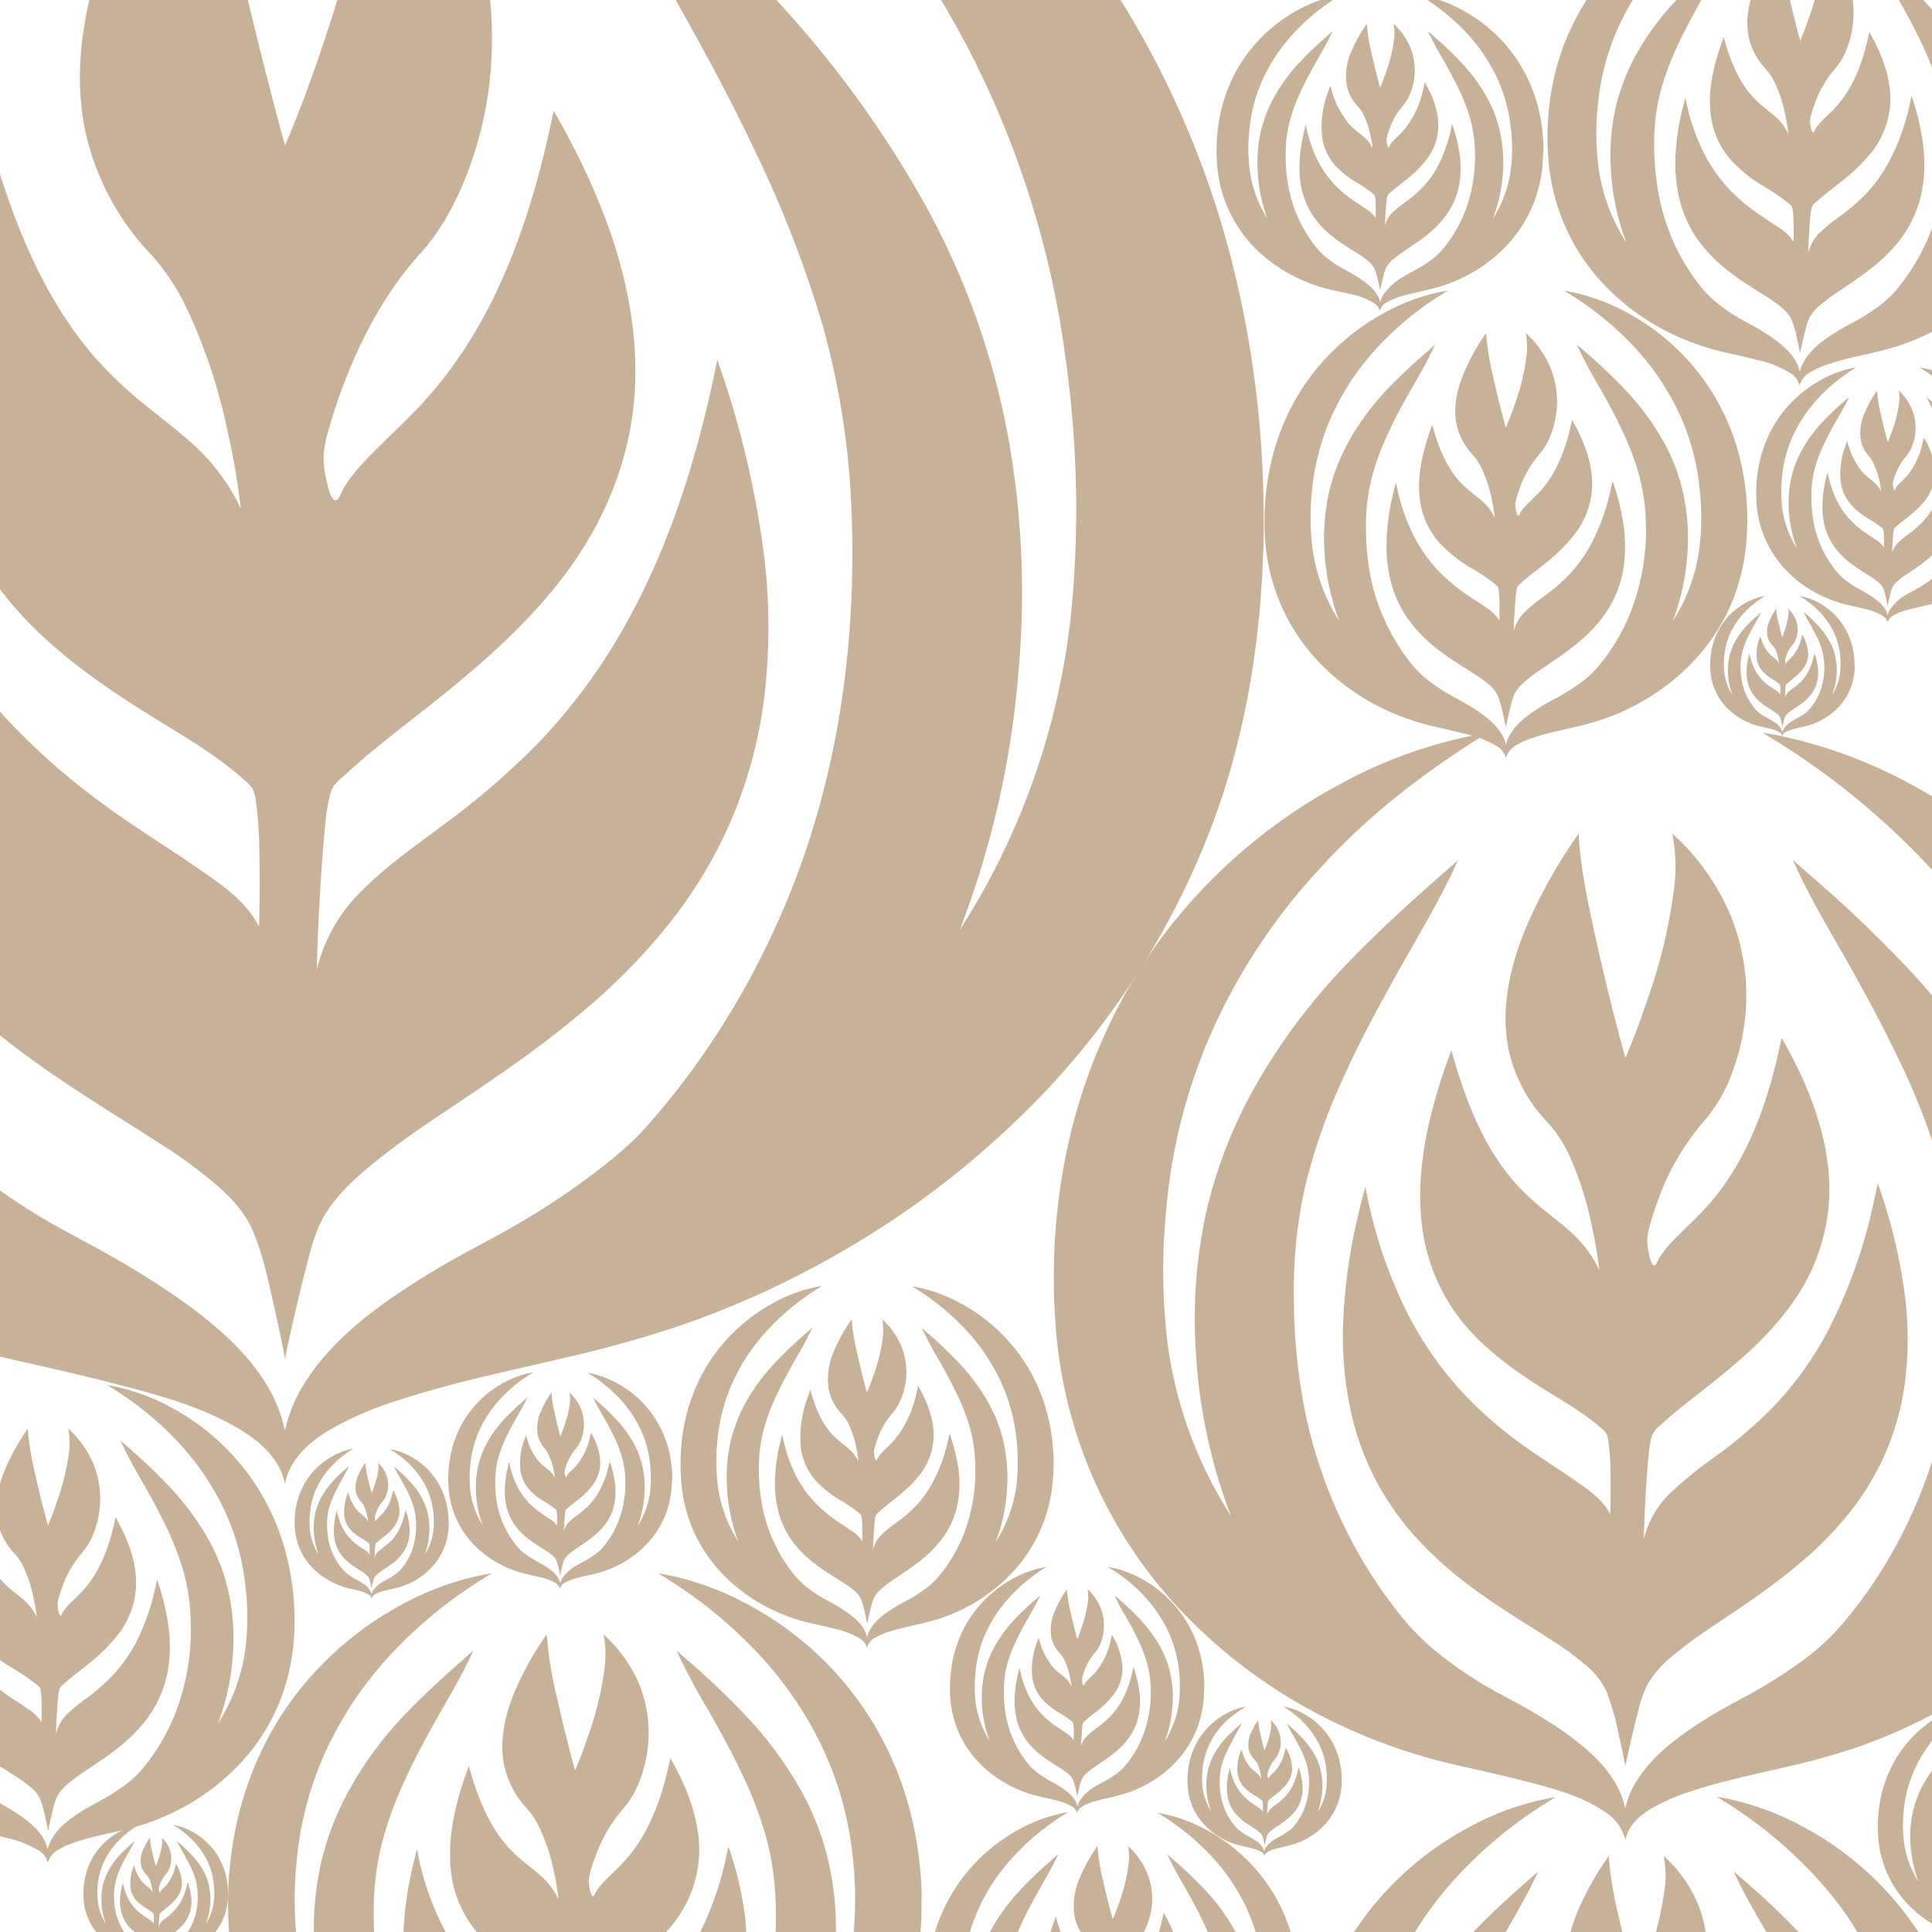 <svg xmlns="http://www.w3.org/2000/svg" xmlns:xlink="http://www.w3.org/1999/xlink" viewBox="0 0 432 432"><defs><clipPath id="a"><rect width="432" height="432" style="fill:none"/></clipPath></defs><title>judes-pattern-3</title><rect x="-1147.54" y="-141.11" width="2240.39" height="1814.65" style="fill:#fff"/><path d="M1092.35-140.61V1673H-1147V-140.61H1092.35m1-1H-1148V1674H1093.35V-141.61Z"/><g style="clip-path:url(#a)"><path d="M33.86,57A57.84,57.84,0,0,1,19,29c-3.13-15.59.62-31.7,6.56-46.15C30.82-30,38-42,45.86-53.48c.63,13.54,3.66,27.07,6.55,40.27,2.79,12.72,5.91,25.36,9.24,38q1,3.86,2.07,7.71c3-6.89,5.59-14,8-21.06C76.47-2.48,80.57-16.8,82.25-31.39c.83-7.29,1.15-14.91-.6-22.09A88.42,88.42,0,0,1,104.1-22,80.83,80.83,0,0,1,110,9.69,83.89,83.89,0,0,1,105,37.38c-2.54,6.93-6,13.78-11,19.29-8.19,9-13.88,20.12-18,31.54-.88,2.45-1.69,4.92-2.38,7.42a28.69,28.69,0,0,0-1.25,5.84,22.24,22.24,0,0,0,.78,6.54c.18.7.8,3.93,1.93,3.84.71-.06,1.39-2.07,1.72-2.63a31.24,31.24,0,0,1,1.91-2.79,54,54,0,0,1,4.75-5.29c4.09-4.11,8.38-8,12.22-12.35,13.23-14.94,20.72-33.73,25.58-52.87q1.41-5.55,2.54-11.17c10.59,18.43,19,39.38,18.22,61-.54,15.32-6.13,29.73-15.17,42-8.16,11.1-18.57,20.25-29.27,28.81-4.68,3.73-9.44,7.36-14.06,11.16-2,1.63-3.93,3.3-5.8,5.05C76.32,174,74.57,175.26,74,177a39.13,39.13,0,0,0-1.31,7.91c-.41,3.84-.69,7.69-.93,11.54-.41,6.39-.7,12.8-.91,19.2,0,.36,0,.72,0,1.09A36.47,36.47,0,0,1,80.9,199.18c5.37-5.43,11.7-9.83,17.79-14.41a176.73,176.73,0,0,0,21.55-18.5,130.39,130.39,0,0,0,21.41-29.9c8-15.16,13.3-31.6,17.1-48.25q.87-3.81,1.64-7.65a210,210,0,0,1,10.25,42.15,131.82,131.82,0,0,1,.11,34.37,101.55,101.55,0,0,1-7.82,27.71,102.87,102.87,0,0,1-13.57,22.15,134.86,134.86,0,0,1-17.11,17.68,230.07,230.07,0,0,1-18.48,14.31c-5.82,4.11-11.77,8-17.65,12A163.42,163.42,0,0,0,81.5,261.77c-3.61,3.11-7.11,6.6-9.4,10.82-1.79,3.3-2.67,7.08-3.62,10.69C67,289,65.64,294.81,64.39,300.62c-.22,1.06-.45,2.11-.67,3.17-.72-3.86-1.53-7.69-2.4-11.51-1.28-5.69-2.5-11.63-4.76-17-1.67-4-4.67-7.24-7.85-10.07a110.29,110.29,0,0,0-13.23-9.69c-5.52-3.6-11.14-7-16.68-10.63-6.18-4-12.26-8.2-18-12.76a139.06,139.06,0,0,1-17.3-16,107,107,0,0,1-14.69-20.7,105.72,105.72,0,0,1-9.95-26.54,134.6,134.6,0,0,1-3.18-33.61,208.73,208.73,0,0,1,5.6-41.69q1.35-5.88,3-11.68A181.12,181.12,0,0,0-20.4,129,136.25,136.25,0,0,0,1.19,160.45a153.15,153.15,0,0,0,23.09,20.22c6.59,4.76,13.51,9,20.21,13.64,4.59,3.15,9.64,6.6,12.62,11.45a15.11,15.11,0,0,1,.81,1.47c.17-5.64.21-11.3.07-16.95a86.24,86.24,0,0,0-.74-10.89,9.29,9.29,0,0,0-.81-3.11,8.64,8.64,0,0,0-1.89-1.93c-7.25-6.5-16.07-11.18-24.22-16.42C20.38,151.54,10.72,144.48,3,135.48a72.28,72.28,0,0,1-16.8-36.94c-2.94-20.1,1.38-40.73,7.72-59.76q1.55-4.65,3.28-9.22c4.93,17.69,11.58,35.87,23.71,50a91.69,91.69,0,0,0,12,11.36c3.69,3,7.51,5.83,11,9.11a45.48,45.48,0,0,1,9.94,13.71,167.2,167.2,0,0,0-3-17.49A122.93,122.93,0,0,0,42.1,69.7,49.79,49.79,0,0,0,33.86,57Zm248.67,56.21a232,232,0,0,0-7.2-55.2A208,208,0,0,0,254.26,6.17a203.13,203.13,0,0,0-33.71-43.58,206.34,206.34,0,0,0-46.37-34.33,184.67,184.67,0,0,0-50.55-19q-3.64-.76-7.34-1.33c20.88,12.69,40.85,27.57,57.88,45.17a247.69,247.69,0,0,1,23.29,27.14,254.06,254.06,0,0,1,19.43,31.35,210.44,210.44,0,0,1,21.47,69.26,240.83,240.83,0,0,1,1.4,53.6A162.48,162.48,0,0,1,219.4,200q-2.28,4-4.78,7.88a205.46,205.46,0,0,0,13.09-57.41A196.53,196.53,0,0,0,225.3,97,171.49,171.49,0,0,0,207.15,46.3,237.08,237.08,0,0,0,174.52,1c-12.74-14-26.6-26.74-40.86-39.17l-5.82-5.08c5.77,13.21,13.32,25.64,20.4,38.18s14.16,25.26,20.34,38.33a256.77,256.77,0,0,1,15.55,40.13,178.44,178.44,0,0,1,6.33,42.6c.93,28.54-3.16,57.4-13.9,83.94A183.79,183.79,0,0,1,157.09,236a170.83,170.83,0,0,1-12.51,15.88c-4.56,5.12-10.2,9.41-15.75,13.39a169.83,169.83,0,0,1-14.67,9.33c-5.68,3.26-11.55,6.14-17.16,9.54-11.08,6.74-22.84,14.78-29.54,26.21a31.25,31.25,0,0,0-3.74,9.6c-2.7-13.46-14.55-23.3-25.31-30.68a208.46,208.46,0,0,0-18.15-10.94c-4.45-2.42-8.91-4.73-13.2-7.45a158,158,0,0,1-17.21-12.43A96.61,96.61,0,0,1-24,243.63a180.12,180.12,0,0,1-21.21-34.8,186.37,186.37,0,0,1-13.54-40.72,227.33,227.33,0,0,1-4.33-43.55A183.09,183.09,0,0,1-58.9,82.09c3.19-14,8.22-27.49,14-40.63C-39.19,28.55-32.54,16.1-25.73,3.75c7-12.62,14.49-25,21-37.85,1.52-3,3-6.06,4.36-9.16C-14.84-30.58-29.19-17.95-42.48-4c-13,13.57-24.92,28.76-34.23,45.08A181.63,181.63,0,0,0-96.53,90.6a190.68,190.68,0,0,0-4.24,52.79,210.14,210.14,0,0,0,11,57.37c.82,2.38,1.7,4.75,2.62,7.09a161.1,161.1,0,0,1-24.23-65.34c-2.37-17.25-2.19-35-.59-52.3,2.23-24.22,8.27-48.51,18.64-70.56A244.72,244.72,0,0,1-75.44-12.11,245.37,245.37,0,0,1-53.06-40.25c16.39-18.19,35.84-33.59,56.33-46.9,2.6-1.69,5.24-3.33,7.89-4.94C-8.92-89-28.33-81.66-46.16-72A207.56,207.56,0,0,0-96.3-34.19,200.31,200.31,0,0,0-132,15.76a215.91,215.91,0,0,0-19.29,57.68A243,243,0,0,0-154.44,135a180,180,0,0,0,14.76,59,177.87,177.87,0,0,0,33.27,49.93,200.61,200.61,0,0,0,46.16,36.24A216.78,216.78,0,0,0-.94,303.13c8.84,2.06,17.72,3.95,26.5,6.24,10.21,2.66,21.29,5.53,30.1,11.57,3.79,2.6,7.18,6.23,8.06,10.9,1-5.4,5.3-9.29,9.79-12A76.63,76.63,0,0,1,89.38,313c11.53-3.77,23.41-6.22,35.2-9a279.38,279.38,0,0,0,27.11-7.45,203.57,203.57,0,0,0,32.93-14.65,201.51,201.51,0,0,0,50.9-39.76,179.28,179.28,0,0,0,34.67-55.49c8.17-20.8,11.72-42.73,12.33-65C282.6,118.87,282.56,116.06,282.53,113.25Z" style="fill:#c7b299"/><path d="M303.61,23.77a9.6,9.6,0,0,1-2.48-4.68,13.53,13.53,0,0,1,1.09-7.7,32.86,32.86,0,0,1,3.4-6.07A40.23,40.23,0,0,0,306.71,12c.47,2.12,1,4.24,1.54,6.34l.35,1.28c.5-1.15.93-2.33,1.34-3.51A34.64,34.64,0,0,0,311.69,9a10.63,10.63,0,0,0-.1-3.69,14.79,14.79,0,0,1,3.75,5.26,13.64,13.64,0,0,1,1,5.28,14,14,0,0,1-.85,4.63,9.84,9.84,0,0,1-1.84,3.22,15.67,15.67,0,0,0-3,5.26c-.15.41-.28.82-.4,1.24a5.42,5.42,0,0,0-.21,1,3.69,3.69,0,0,0,.14,1.1c0,.11.13.65.32.64s.23-.35.28-.44.21-.32.32-.47a9.48,9.48,0,0,1,.8-.88c.68-.69,1.39-1.34,2-2.06a20.88,20.88,0,0,0,4.26-8.83c.16-.61.3-1.24.43-1.86,1.77,3.07,3.17,6.57,3,10.18a12.55,12.55,0,0,1-2.53,7,26.21,26.21,0,0,1-4.89,4.81c-.78.62-1.57,1.23-2.34,1.86-.33.28-.66.55-1,.85a2,2,0,0,0-.61.7,6.6,6.6,0,0,0-.21,1.32c-.07.64-.12,1.29-.16,1.93-.07,1.07-.12,2.13-.15,3.2v.19a6.17,6.17,0,0,1,1.68-2.94,26.51,26.51,0,0,1,3-2.4A30.16,30.16,0,0,0,318,42a21.78,21.78,0,0,0,3.58-5,33.26,33.26,0,0,0,2.85-8c.1-.43.19-.85.27-1.28a34.68,34.68,0,0,1,1.71,7,22.06,22.06,0,0,1,0,5.74,16.51,16.51,0,0,1-3.57,8.32,22.16,22.16,0,0,1-2.85,3c-1,.85-2,1.64-3.09,2.38s-2,1.34-2.94,2a25.67,25.67,0,0,0-2.44,1.81A6.47,6.47,0,0,0,310,59.75a8,8,0,0,0-.61,1.78c-.25,1-.47,1.93-.68,2.9,0,.17-.08.35-.11.53-.12-.65-.26-1.29-.4-1.93a17.35,17.35,0,0,0-.8-2.84,4.88,4.88,0,0,0-1.31-1.68,18.72,18.72,0,0,0-2.21-1.62c-.92-.6-1.86-1.17-2.78-1.77s-2.05-1.37-3-2.13a22.23,22.23,0,0,1-2.89-2.68,17.63,17.63,0,0,1-4.12-7.88,22.52,22.52,0,0,1-.52-5.61,34,34,0,0,1,.93-7c.15-.66.31-1.31.49-1.95a30.39,30.39,0,0,0,2.58,7.87,22.66,22.66,0,0,0,3.6,5.25A25.69,25.69,0,0,0,302,44.4c1.1.8,2.26,1.51,3.38,2.28a7,7,0,0,1,2.1,1.91,2,2,0,0,1,.14.25c0-.94,0-1.89,0-2.83a13.79,13.79,0,0,0-.12-1.82,1.54,1.54,0,0,0-.14-.52,1.34,1.34,0,0,0-.31-.32A30.94,30.94,0,0,0,303,40.61a20.88,20.88,0,0,1-4.57-3.75,12,12,0,0,1-2.8-6.17,21.9,21.9,0,0,1,1.29-10c.17-.52.35-1,.54-1.54a21.69,21.69,0,0,0,4,8.35,15.58,15.58,0,0,0,2,1.89c.61.5,1.25,1,1.83,1.52a7.81,7.81,0,0,1,1.66,2.29,28.72,28.72,0,0,0-.5-2.92A20.31,20.31,0,0,0,305,25.88,8,8,0,0,0,303.61,23.77Zm41.51,9.38a38.21,38.21,0,0,0-1.2-9.21,34.71,34.71,0,0,0-3.52-8.66A33.71,33.71,0,0,0,334.78,8,34.67,34.67,0,0,0,327,2.27,30.75,30.75,0,0,0,318.6-.9c-.41-.09-.82-.16-1.23-.22A47.68,47.68,0,0,1,327,6.42a39.8,39.8,0,0,1,3.89,4.52,41.5,41.5,0,0,1,3.24,5.24,35,35,0,0,1,3.59,11.56,40,40,0,0,1,.23,9,27.11,27.11,0,0,1-3.4,10.94c-.25.44-.52.88-.79,1.31A34.63,34.63,0,0,0,336,39.36a33,33,0,0,0-.4-8.93,28.64,28.64,0,0,0-3-8.46,39.67,39.67,0,0,0-5.45-7.56,81,81,0,0,0-6.82-6.54l-1-.85a67.29,67.29,0,0,0,3.41,6.38c1.18,2.1,2.36,4.22,3.39,6.4a42.22,42.22,0,0,1,2.6,6.7,29.37,29.37,0,0,1,1.05,7.11,34.19,34.19,0,0,1-2.32,14,30.4,30.4,0,0,1-3.25,6,26.75,26.75,0,0,1-2.09,2.65,16,16,0,0,1-2.62,2.24c-.79.57-1.61,1.07-2.45,1.56s-1.93,1-2.87,1.59a13.75,13.75,0,0,0-4.93,4.37,5.17,5.17,0,0,0-.62,1.61c-.45-2.25-2.43-3.89-4.23-5.12a32.07,32.07,0,0,0-3-1.83c-.74-.4-1.48-.79-2.2-1.24a26.9,26.9,0,0,1-2.87-2.08A15.57,15.57,0,0,1,294,54.91a29.69,29.69,0,0,1-3.54-5.81,30.6,30.6,0,0,1-2.26-6.79,37,37,0,0,1-.72-7.27,30.15,30.15,0,0,1,.7-7.09,37,37,0,0,1,2.34-6.78c.95-2.16,2.06-4.24,3.2-6.3s2.41-4.17,3.5-6.32c.25-.5.5-1,.73-1.53-2.42,2.12-4.81,4.23-7,6.55a39.11,39.11,0,0,0-5.71,7.53,30.21,30.21,0,0,0-3.31,8.27,31.8,31.8,0,0,0-.71,8.81A35.16,35.16,0,0,0,283,47.76c.14.4.29.79.44,1.18a26.78,26.78,0,0,1-4-10.91,38,38,0,0,1-.1-8.73,35.38,35.38,0,0,1,3.11-11.77,41.3,41.3,0,0,1,3-5.31,41.93,41.93,0,0,1,3.73-4.69A47.09,47.09,0,0,1,298.51-.3c.43-.28.87-.56,1.31-.82a29.83,29.83,0,0,0-9.56,3.34,34.47,34.47,0,0,0-8.37,6.32,33.24,33.24,0,0,0-6,8.34,35.86,35.86,0,0,0-3.22,9.62,40.8,40.8,0,0,0-.53,10.29,29.54,29.54,0,0,0,8,18.18,33.36,33.36,0,0,0,7.7,6,36.4,36.4,0,0,0,9.9,3.84c1.48.34,3,.66,4.43,1a15.8,15.8,0,0,1,5,1.93,3,3,0,0,1,1.35,1.82,3.2,3.2,0,0,1,1.63-2,13.24,13.24,0,0,1,2.65-1.14c1.93-.63,3.91-1,5.88-1.5a44.44,44.44,0,0,0,4.52-1.24,34.22,34.22,0,0,0,5.5-2.44,33.59,33.59,0,0,0,8.49-6.64,30,30,0,0,0,5.79-9.26,31.74,31.74,0,0,0,2.06-10.85Q345.14,33.86,345.12,33.15Z" style="fill:#c7b299"/><path d="M329.36,101.75a14.33,14.33,0,0,1-3.68-6.91c-.77-3.85.16-7.82,1.62-11.39a48.42,48.42,0,0,1,5-9,59.58,59.58,0,0,0,1.61,9.93c.69,3.14,1.46,6.26,2.28,9.37l.51,1.9c.74-1.7,1.38-3.45,2-5.2a50.51,50.51,0,0,0,2.59-10.55,15.59,15.59,0,0,0-.14-5.45,21.82,21.82,0,0,1,5.53,7.77,20.08,20.08,0,0,1,1.47,7.81,20.9,20.9,0,0,1-1.26,6.83,14.35,14.35,0,0,1-2.71,4.76,23.25,23.25,0,0,0-4.45,7.79c-.22.6-.42,1.21-.59,1.83a7,7,0,0,0-.31,1.44,5.86,5.86,0,0,0,.19,1.61c.05.17.2,1,.48,1s.34-.51.42-.65.31-.47.48-.69a13.06,13.06,0,0,1,1.17-1.31c1-1,2.06-2,3-3,3.27-3.69,5.11-8.32,6.31-13q.35-1.38.63-2.76c2.61,4.55,4.68,9.72,4.49,15a18.58,18.58,0,0,1-3.74,10.36,38.58,38.58,0,0,1-7.22,7.11c-1.15.92-2.33,1.81-3.47,2.75-.49.4-1,.81-1.43,1.25a2.86,2.86,0,0,0-.89,1,9.23,9.23,0,0,0-.32,1.95c-.11,1-.17,1.9-.23,2.85-.1,1.57-.18,3.15-.23,4.73a2.44,2.44,0,0,1,0,.27,9,9,0,0,1,2.49-4.33,39.38,39.38,0,0,1,4.39-3.55,44.53,44.53,0,0,0,5.32-4.57,32.53,32.53,0,0,0,5.28-7.37,49.25,49.25,0,0,0,4.22-11.91c.14-.62.27-1.25.4-1.88a51.66,51.66,0,0,1,2.53,10.39,33,33,0,0,1,0,8.48,25,25,0,0,1-1.93,6.84,25.66,25.66,0,0,1-3.35,5.46,32.81,32.81,0,0,1-4.22,4.36,55.59,55.59,0,0,1-4.56,3.54c-1.44,1-2.9,2-4.35,3a37.89,37.89,0,0,0-3.61,2.68,9.87,9.87,0,0,0-2.32,2.67,11.73,11.73,0,0,0-.89,2.64c-.38,1.41-.7,2.84-1,4.28-.06.26-.11.52-.17.78-.18-1-.38-1.9-.59-2.84a25.15,25.15,0,0,0-1.18-4.2,7.22,7.22,0,0,0-1.93-2.49,29.32,29.32,0,0,0-3.26-2.39c-1.37-.89-2.75-1.73-4.12-2.62s-3-2-4.45-3.15a33.34,33.34,0,0,1-4.27-4,25.5,25.5,0,0,1-6.08-11.65,33,33,0,0,1-.78-8.29,51,51,0,0,1,1.38-10.29c.22-1,.46-1.92.73-2.88a44.41,44.41,0,0,0,3.8,11.63,33.61,33.61,0,0,0,5.33,7.77,38.1,38.1,0,0,0,5.69,5c1.63,1.17,3.33,2.22,5,3.36a10.37,10.37,0,0,1,3.11,2.82c.07.12.14.24.2.37,0-1.39,0-2.79,0-4.18a22,22,0,0,0-.18-2.69,2.5,2.5,0,0,0-.2-.77,2.1,2.1,0,0,0-.47-.47,44.21,44.21,0,0,0-6-4,30.74,30.74,0,0,1-6.75-5.54,18,18,0,0,1-4.15-9.12c-.72-5,.35-10,1.91-14.74q.38-1.14.81-2.28c1.22,4.37,2.86,8.85,5.85,12.34a22.32,22.32,0,0,0,3,2.8c.91.74,1.85,1.44,2.7,2.25a11.06,11.06,0,0,1,2.45,3.38,41.69,41.69,0,0,0-.73-4.31,30.59,30.59,0,0,0-2.13-6.55A12.41,12.41,0,0,0,329.36,101.75Zm61.34,13.86A57.42,57.42,0,0,0,388.93,102a51.38,51.38,0,0,0-5.2-12.79,50.2,50.2,0,0,0-8.32-10.76A51,51,0,0,0,364,70a46,46,0,0,0-12.47-4.69c-.6-.12-1.2-.23-1.81-.32A71.36,71.36,0,0,1,364,76.1a62,62,0,0,1,5.75,6.69,63.47,63.47,0,0,1,4.79,7.74,52.08,52.08,0,0,1,5.3,17.08,59.73,59.73,0,0,1,.34,13.23,40.15,40.15,0,0,1-5,16.17c-.38.66-.77,1.3-1.18,1.94a51,51,0,0,0,3.23-14.16,48.27,48.27,0,0,0-.6-13.2,42.57,42.57,0,0,0-4.47-12.5,58.28,58.28,0,0,0-8.05-11.17A120.9,120.9,0,0,0,354,78.26L352.54,77a105,105,0,0,0,5,9.42c1.76,3.1,3.5,6.23,5,9.46a62.58,62.58,0,0,1,3.84,9.9A44.36,44.36,0,0,1,368,116.29a50.75,50.75,0,0,1-3.43,20.7,45.27,45.27,0,0,1-4.8,8.91,41.57,41.57,0,0,1-3.09,3.92,23.52,23.52,0,0,1-3.88,3.3,41.66,41.66,0,0,1-3.62,2.3c-1.4.81-2.85,1.52-4.24,2.36-2.73,1.66-5.63,3.64-7.28,6.46a7.56,7.56,0,0,0-.93,2.37c-.66-3.32-3.59-5.75-6.24-7.57-1.44-1-3-1.86-4.48-2.7-1.1-.6-2.2-1.16-3.26-1.83a38.75,38.75,0,0,1-4.24-3.07,23.77,23.77,0,0,1-3.43-3.66,44.82,44.82,0,0,1-5.23-8.59,46.25,46.25,0,0,1-3.34-10,56.22,56.22,0,0,1-1.07-10.75,44.89,44.89,0,0,1,1-10.47,55.31,55.31,0,0,1,3.46-10c1.41-3.18,3-6.26,4.72-9.3s3.58-6.16,5.18-9.34c.38-.74.74-1.49,1.08-2.26-3.57,3.13-7.11,6.25-10.39,9.68a57.4,57.4,0,0,0-8.44,11.12A44.61,44.61,0,0,0,297.19,110a47.17,47.17,0,0,0-1.05,13,52.06,52.06,0,0,0,2.71,14.15c.2.59.42,1.17.65,1.75a39.79,39.79,0,0,1-6-16.12,56.79,56.79,0,0,1-.15-12.9A52.81,52.81,0,0,1,298,92.52a60.38,60.38,0,0,1,4.42-7.84,61.33,61.33,0,0,1,5.52-6.94,70.43,70.43,0,0,1,13.9-11.57c.64-.41,1.29-.82,1.95-1.21a43.87,43.87,0,0,0-14.14,4.94,50.85,50.85,0,0,0-12.37,9.34,49.67,49.67,0,0,0-8.81,12.32,53.36,53.36,0,0,0-4.76,14.23A60,60,0,0,0,282.9,121a44.61,44.61,0,0,0,3.64,14.55,43.86,43.86,0,0,0,8.21,12.32,49.33,49.33,0,0,0,11.39,8.94,53.06,53.06,0,0,0,14.63,5.66c2.18.51,4.37,1,6.54,1.55a23.32,23.32,0,0,1,7.42,2.85,4.36,4.36,0,0,1,2,2.69,4.7,4.7,0,0,1,2.42-3,18.56,18.56,0,0,1,3.91-1.69c2.85-.93,5.78-1.53,8.69-2.21,2.25-.53,4.49-1.09,6.68-1.84a50.1,50.1,0,0,0,8.13-3.62,49.37,49.37,0,0,0,12.55-9.81,44.12,44.12,0,0,0,8.56-13.69,47.19,47.19,0,0,0,3-16C390.72,117,390.71,116.3,390.7,115.61Z" style="fill:#c7b299"/><path d="M394.81,15.41A14.91,14.91,0,0,1,391,8.2c-.8-4,.16-8.17,1.69-11.89a51.25,51.25,0,0,1,5.24-9.37,61.89,61.89,0,0,0,1.69,10.38q1.08,4.91,2.38,9.77c.17.66.35,1.33.53,2,.77-1.78,1.44-3.6,2.06-5.43a53,53,0,0,0,2.71-11,16.24,16.24,0,0,0-.15-5.69,22.79,22.79,0,0,1,5.78,8.12,20.71,20.71,0,0,1,1.53,8.15,21.73,21.73,0,0,1-1.31,7.14,15,15,0,0,1-2.84,5,24.41,24.41,0,0,0-4.64,8.12c-.23.63-.44,1.27-.62,1.91a7.87,7.87,0,0,0-.32,1.5,6,6,0,0,0,.2,1.69c.05.18.21,1,.5,1s.36-.53.44-.68a7.11,7.11,0,0,1,.5-.72,14.27,14.27,0,0,1,1.22-1.36c1.05-1.06,2.16-2.06,3.15-3.18,3.4-3.85,5.33-8.69,6.58-13.62.25-1,.46-1.91.66-2.88,2.73,4.75,4.89,10.15,4.69,15.71a19.45,19.45,0,0,1-3.91,10.83A40.39,40.39,0,0,1,411.19,41c-1.2,1-2.43,1.9-3.62,2.88-.51.42-1,.85-1.49,1.3a2.86,2.86,0,0,0-.93,1.09,9.35,9.35,0,0,0-.34,2c-.11,1-.18,2-.24,3-.1,1.65-.18,3.3-.23,5a2.53,2.53,0,0,0,0,.28A9.4,9.4,0,0,1,406.92,52a40.9,40.9,0,0,1,4.59-3.71,45.71,45.71,0,0,0,5.55-4.76,33.57,33.57,0,0,0,5.51-7.71A51.06,51.06,0,0,0,427,23.42c.15-.66.29-1.32.42-2A54,54,0,0,1,430,32.3a34.13,34.13,0,0,1,0,8.86,26,26,0,0,1-2,7.13A26.48,26.48,0,0,1,424.56,54a35.11,35.11,0,0,1-4.41,4.55,58.71,58.71,0,0,1-4.76,3.69c-1.5,1.06-3,2.07-4.54,3.1a40.09,40.09,0,0,0-3.77,2.81,10.37,10.37,0,0,0-2.42,2.78,12.21,12.21,0,0,0-.93,2.75c-.4,1.48-.74,3-1.06,4.47-.06.27-.11.55-.17.82-.19-1-.4-2-.62-3a25.67,25.67,0,0,0-1.23-4.38,7.32,7.32,0,0,0-2-2.6,28.49,28.49,0,0,0-3.4-2.49c-1.43-.93-2.88-1.82-4.3-2.74-1.59-1-3.16-2.11-4.65-3.29a35.55,35.55,0,0,1-4.46-4.13A27.67,27.67,0,0,1,378,51a27.4,27.4,0,0,1-2.56-6.84,34.49,34.49,0,0,1-.82-8.66A53.45,53.45,0,0,1,376.1,24.8c.23-1,.49-2,.76-3a46.7,46.7,0,0,0,4,12.14,35.17,35.17,0,0,0,5.56,8.11,39.89,39.89,0,0,0,5.95,5.21c1.7,1.22,3.48,2.32,5.21,3.51a10.79,10.79,0,0,1,3.25,2.95c.07.12.14.25.2.38.05-1.46.06-2.91,0-4.37a20.16,20.16,0,0,0-.19-2.8,2.31,2.31,0,0,0-.21-.81,2.47,2.47,0,0,0-.48-.49,47.17,47.17,0,0,0-6.24-4.23,31.71,31.71,0,0,1-7-5.79,18.49,18.49,0,0,1-4.33-9.51c-.76-5.18.36-10.49,2-15.39.26-.8.54-1.59.84-2.38,1.27,4.56,3,9.24,6.11,12.88a23,23,0,0,0,3.08,2.92c.95.78,1.93,1.51,2.82,2.35A11.7,11.7,0,0,1,399.92,30a42.71,42.71,0,0,0-.77-4.5,31.61,31.61,0,0,0-2.22-6.84A12.78,12.78,0,0,0,394.81,15.41Zm64.05,14.48A59.83,59.83,0,0,0,457,15.67a53.73,53.73,0,0,0-5.43-13.36A52.61,52.61,0,0,0,442.9-8.92,53.09,53.09,0,0,0,431-17.76a47.45,47.45,0,0,0-13-4.9c-.63-.13-1.26-.24-1.89-.34A74.68,74.68,0,0,1,431-11.37a65.44,65.44,0,0,1,6,7,65.81,65.81,0,0,1,5,8.08,54,54,0,0,1,5.53,17.84,61.27,61.27,0,0,1,.36,13.8,41.77,41.77,0,0,1-5.24,16.89c-.39.69-.8,1.36-1.23,2a53,53,0,0,0,3.37-14.79,50.92,50.92,0,0,0-.62-13.78,44.13,44.13,0,0,0-4.68-13A61,61,0,0,0,431,1,126.77,126.77,0,0,0,420.52-9.11L419-10.43a107.85,107.85,0,0,0,5.25,9.84c1.83,3.24,3.65,6.51,5.24,9.87a67.62,67.62,0,0,1,4,10.34,46.7,46.7,0,0,1,1.63,11,53.16,53.16,0,0,1-3.59,21.62,46.85,46.85,0,0,1-5,9.3,42.58,42.58,0,0,1-3.22,4.09,24.3,24.3,0,0,1-4.06,3.45,42.33,42.33,0,0,1-3.78,2.4c-1.46.84-3,1.59-4.42,2.46-2.85,1.74-5.88,3.81-7.61,6.75a8.14,8.14,0,0,0-1,2.48c-.7-3.47-3.75-6-6.52-7.9a52.62,52.62,0,0,0-4.67-2.82c-1.15-.63-2.3-1.22-3.4-1.92a40.08,40.08,0,0,1-4.44-3.21,24.38,24.38,0,0,1-3.57-3.82,46.11,46.11,0,0,1-5.47-9A47.85,47.85,0,0,1,371,44a57.85,57.85,0,0,1-1.12-11.22,47.34,47.34,0,0,1,1.08-10.94,57.78,57.78,0,0,1,3.62-10.46c1.46-3.33,3.17-6.53,4.93-9.72s3.73-6.43,5.4-9.74c.4-.78.78-1.57,1.13-2.37-3.73,3.27-7.42,6.53-10.85,10.11a59.92,59.92,0,0,0-8.81,11.61,46.77,46.77,0,0,0-5.11,12.77,49.23,49.23,0,0,0-1.09,13.59A54.32,54.32,0,0,0,363,52.43c.21.61.44,1.22.67,1.83a41.64,41.64,0,0,1-6.24-16.83A59.58,59.58,0,0,1,357.24,24,54.88,54.88,0,0,1,362,5.78a63.78,63.78,0,0,1,4.61-8.18,63.93,63.93,0,0,1,5.77-7.25,72.81,72.81,0,0,1,14.51-12.08c.67-.43,1.35-.86,2-1.27a46,46,0,0,0-14.76,5.16,53.75,53.75,0,0,0-12.92,9.75,52,52,0,0,0-9.19,12.87,55.63,55.63,0,0,0-5,14.85,62.52,62.52,0,0,0-.81,15.87,46.18,46.18,0,0,0,3.8,15.19,45.53,45.53,0,0,0,8.57,12.86,51.48,51.48,0,0,0,11.89,9.34,55.87,55.87,0,0,0,15.27,5.91c2.28.53,4.57,1,6.83,1.61a24.35,24.35,0,0,1,7.75,3,4.58,4.58,0,0,1,2.08,2.81A4.88,4.88,0,0,1,405,83.1a19.5,19.5,0,0,1,4.09-1.76c3-1,6-1.6,9.07-2.31,2.35-.55,4.69-1.14,7-1.92a52.66,52.66,0,0,0,8.48-3.77,52,52,0,0,0,13.11-10.25,46.11,46.11,0,0,0,8.93-14.29,49.13,49.13,0,0,0,3.18-16.74C458.88,31.34,458.87,30.61,458.86,29.89Z" style="fill:#c7b299"/><path d="M346,250.93a33.75,33.75,0,0,1-8.7-16.36c-1.82-9.1.36-18.51,3.83-26.95A114.86,114.86,0,0,1,353,186.38c.37,7.91,2.14,15.81,3.83,23.52,1.63,7.43,3.45,14.81,5.39,22.16.4,1.5.8,3,1.22,4.5,1.74-4,3.26-8.15,4.67-12.3a120.16,120.16,0,0,0,6.14-25,37,37,0,0,0-.35-12.9A51.61,51.61,0,0,1,387,204.78a47.21,47.21,0,0,1,3.47,18.49,49.06,49.06,0,0,1-3,16.17A34.25,34.25,0,0,1,381,250.71a55.13,55.13,0,0,0-10.53,18.42c-.52,1.42-1,2.87-1.4,4.33a17.27,17.27,0,0,0-.73,3.41,13.33,13.33,0,0,0,.46,3.82c.1.41.47,2.3,1.13,2.24.41,0,.81-1.21,1-1.54a18,18,0,0,1,1.12-1.62,31.17,31.17,0,0,1,2.77-3.09c2.39-2.4,4.89-4.68,7.14-7.22,7.72-8.72,12.1-19.7,14.93-30.87.55-2.16,1-4.34,1.49-6.52,6.18,10.76,11.08,23,10.64,35.61a44.07,44.07,0,0,1-8.86,24.54C395.44,298.7,389.36,304,383.11,309c-2.73,2.18-5.51,4.3-8.21,6.52-1.16.95-2.3,1.92-3.39,2.95a6.85,6.85,0,0,0-2.12,2.46,23.33,23.33,0,0,0-.76,4.62c-.24,2.24-.4,4.49-.54,6.74-.24,3.74-.41,7.48-.53,11.21,0,.22,0,.43,0,.64a21.29,21.29,0,0,1,5.88-10.25,90.38,90.38,0,0,1,10.4-8.41,104.42,104.42,0,0,0,12.58-10.81,76.15,76.15,0,0,0,12.5-17.46,115.78,115.78,0,0,0,10-28.18c.34-1.48.66-3,.95-4.47a122,122,0,0,1,6,24.62,77.05,77.05,0,0,1,.07,20.07,59.39,59.39,0,0,1-4.57,16.18,60.61,60.61,0,0,1-7.92,12.94,79.29,79.29,0,0,1-10,10.32,133.94,133.94,0,0,1-10.79,8.36c-3.4,2.4-6.87,4.69-10.31,7a96.35,96.35,0,0,0-8.53,6.36,23.2,23.2,0,0,0-5.49,6.32,27.84,27.84,0,0,0-2.12,6.24c-.89,3.35-1.66,6.74-2.38,10.13-.14.61-.27,1.23-.39,1.84q-.64-3.37-1.41-6.72a60.09,60.09,0,0,0-2.78-9.94,16.86,16.86,0,0,0-4.59-5.88,64,64,0,0,0-7.72-5.66c-3.22-2.1-6.51-4.11-9.74-6.21-3.61-2.34-7.16-4.78-10.54-7.45a80.73,80.73,0,0,1-10.1-9.37,62.49,62.49,0,0,1-8.58-12.09,61.29,61.29,0,0,1-5.81-15.5,78.88,78.88,0,0,1-1.86-19.62,122,122,0,0,1,3.27-24.35c.53-2.29,1.1-4.56,1.73-6.82a105.52,105.52,0,0,0,9,27.53,79.27,79.27,0,0,0,12.61,18.38,89.63,89.63,0,0,0,13.48,11.81c3.85,2.78,7.89,5.28,11.8,8,2.69,1.85,5.63,3.86,7.37,6.69a8,8,0,0,1,.47.86c.1-3.3.13-6.6.05-9.9a48.43,48.43,0,0,0-.44-6.36,5.32,5.32,0,0,0-.47-1.81,4.72,4.72,0,0,0-1.1-1.13c-4.24-3.8-9.39-6.53-14.15-9.59-5.81-3.73-11.45-7.85-16-13.11a42.23,42.23,0,0,1-9.82-21.57c-1.71-11.74.81-23.79,4.51-34.9.6-1.81,1.24-3.6,1.92-5.39,2.88,10.34,6.76,20.95,13.85,29.2a52.67,52.67,0,0,0,7,6.63c2.16,1.75,4.39,3.41,6.4,5.32a26.59,26.59,0,0,1,5.81,8,97.59,97.59,0,0,0-1.74-10.21,72.12,72.12,0,0,0-5-15.51A29.13,29.13,0,0,0,346,250.93Zm145.21,32.82a135.89,135.89,0,0,0-4.2-32.24,121.47,121.47,0,0,0-12.31-30.29A118.6,118.6,0,0,0,455,195.77a120.88,120.88,0,0,0-27.08-20.05,107.86,107.86,0,0,0-29.52-11.11c-1.42-.29-2.85-.55-4.29-.77a168.43,168.43,0,0,1,33.8,26.38,144.53,144.53,0,0,1,13.6,15.84,148.05,148.05,0,0,1,11.35,18.31,122.86,122.86,0,0,1,12.54,40.45,140.55,140.55,0,0,1,.81,31.29,94.82,94.82,0,0,1-11.88,38.28c-.89,1.56-1.83,3.09-2.8,4.6a120.3,120.3,0,0,0,7.65-33.53,115.12,115.12,0,0,0-1.41-31.23,100.18,100.18,0,0,0-10.6-29.58,138.22,138.22,0,0,0-19-26.46,287.87,287.87,0,0,0-23.86-22.87l-3.4-3c3.37,7.72,7.77,15,11.91,22.29S421,229.4,424.63,237a150.75,150.75,0,0,1,9.08,23.43,104.74,104.74,0,0,1,3.7,24.88c.54,16.67-1.85,33.52-8.12,49a107.68,107.68,0,0,1-11.37,21.08,98.91,98.91,0,0,1-7.31,9.27,54.61,54.61,0,0,1-9.2,7.82,100.64,100.64,0,0,1-8.56,5.45c-3.32,1.9-6.75,3.59-10,5.57-6.47,3.94-13.34,8.64-17.25,15.31a18,18,0,0,0-2.18,5.6c-1.58-7.86-8.5-13.6-14.79-17.91A121,121,0,0,0,338,380.16c-2.61-1.42-5.21-2.76-7.71-4.35a92,92,0,0,1-10.06-7.26,56.33,56.33,0,0,1-8.1-8.66,105,105,0,0,1-12.38-20.33,107.84,107.84,0,0,1-7.91-23.78,132.34,132.34,0,0,1-2.53-25.43,106.57,106.57,0,0,1,2.46-24.8A130.93,130.93,0,0,1,300,241.83c3.33-7.54,7.21-14.82,11.19-22,4.06-7.37,8.46-14.58,12.25-22.1.89-1.76,1.75-3.54,2.55-5.35-8.44,7.4-16.82,14.78-24.59,22.91a136.42,136.42,0,0,0-20,26.32,105.9,105.9,0,0,0-11.58,28.94,111.26,111.26,0,0,0-2.47,30.83,122.27,122.27,0,0,0,6.41,33.5q.72,2.08,1.53,4.14a94.09,94.09,0,0,1-14.15-38.16,134.45,134.45,0,0,1-.35-30.54,124.34,124.34,0,0,1,10.89-41.2,133.51,133.51,0,0,1,23.53-35c9.57-10.62,20.93-19.62,32.89-27.39,1.52-1,3.06-1.94,4.61-2.88a104.52,104.52,0,0,0-33.47,11.7A121.32,121.32,0,0,0,270,197.65a116.76,116.76,0,0,0-20.84,29.17,125.92,125.92,0,0,0-11.26,33.68,141.16,141.16,0,0,0-1.85,36,103.39,103.39,0,0,0,28,63.61,117.12,117.12,0,0,0,27,21.16,126.7,126.7,0,0,0,34.63,13.4c5.16,1.2,10.35,2.31,15.48,3.65,6,1.55,12.43,3.22,17.57,6.75a10.43,10.43,0,0,1,4.72,6.37c.59-3.15,3.09-5.43,5.71-7a44.46,44.46,0,0,1,9.27-4c6.73-2.21,13.67-3.64,20.55-5.25a162.43,162.43,0,0,0,15.83-4.35,120.46,120.46,0,0,0,49-31.77A104.66,104.66,0,0,0,484,326.62c4.77-12.15,6.85-24.95,7.2-37.95C491.21,287,491.19,285.39,491.17,283.75Z" style="fill:#c7b299"/><path d="M188.15,316.07a10.94,10.94,0,0,1-2.84-5.35,15.44,15.44,0,0,1,1.25-8.8,37.51,37.51,0,0,1,3.88-6.94,46.52,46.52,0,0,0,1.25,7.69c.53,2.42,1.13,4.83,1.76,7.23.13.5.26,1,.4,1.48.56-1.32,1.06-2.67,1.52-4a39.09,39.09,0,0,0,2-8.16,12.21,12.21,0,0,0-.11-4.22,16.93,16.93,0,0,1,4.28,6,15.43,15.43,0,0,1,1.13,6,16.18,16.18,0,0,1-1,5.29,11.24,11.24,0,0,1-2.1,3.68,18,18,0,0,0-3.44,6c-.17.47-.32.94-.46,1.42a5.34,5.34,0,0,0-.23,1.11,4.36,4.36,0,0,0,.14,1.25c0,.13.16.75.37.73s.27-.39.33-.5a4.6,4.6,0,0,1,.37-.53,9.55,9.55,0,0,1,.9-1c.78-.78,1.6-1.53,2.33-2.36A23.71,23.71,0,0,0,204.8,312c.18-.71.34-1.42.49-2.13,2,3.51,3.62,7.51,3.47,11.63a14.43,14.43,0,0,1-2.89,8,30,30,0,0,1-5.59,5.49c-.89.71-1.8,1.4-2.68,2.13-.37.31-.75.63-1.1,1a2.14,2.14,0,0,0-.69.81,7,7,0,0,0-.25,1.51c-.08.73-.14,1.47-.18,2.2-.08,1.22-.13,2.44-.18,3.66v.21a6.91,6.91,0,0,1,1.92-3.35,30,30,0,0,1,3.4-2.75,33.59,33.59,0,0,0,4.11-3.53,24.71,24.71,0,0,0,4.08-5.7A37.63,37.63,0,0,0,212,322c.11-.49.22-1,.32-1.46a40.14,40.14,0,0,1,2,8,25.2,25.2,0,0,1,0,6.55,19.49,19.49,0,0,1-1.49,5.29,19.85,19.85,0,0,1-2.59,4.22,25.4,25.4,0,0,1-3.26,3.38c-1.13,1-2.31,1.87-3.53,2.73s-2.24,1.53-3.36,2.3a28.36,28.36,0,0,0-2.79,2.07,7.59,7.59,0,0,0-1.8,2.07,9.18,9.18,0,0,0-.69,2c-.29,1.1-.54,2.2-.78,3.31l-.12.61c-.14-.74-.3-1.47-.46-2.2a20.07,20.07,0,0,0-.91-3.25,5.6,5.6,0,0,0-1.5-1.92,21.75,21.75,0,0,0-2.52-1.85c-1.06-.68-2.13-1.34-3.18-2s-2.34-1.56-3.45-2.43a26.53,26.53,0,0,1-3.3-3.06,20.63,20.63,0,0,1-2.8-3.95,20.33,20.33,0,0,1-1.9-5.06,25.58,25.58,0,0,1-.6-6.41,39.58,39.58,0,0,1,1.06-8c.17-.74.36-1.49.57-2.23a34.28,34.28,0,0,0,2.94,9,25.7,25.7,0,0,0,4.12,6,29.4,29.4,0,0,0,4.4,3.86c1.26.91,2.58,1.72,3.86,2.6a7.86,7.86,0,0,1,2.4,2.19,2.54,2.54,0,0,1,.16.28c0-1.08,0-2.16,0-3.24a14.3,14.3,0,0,0-.14-2.07,2,2,0,0,0-.15-.6,2.1,2.1,0,0,0-.36-.37,36.49,36.49,0,0,0-4.63-3.13,23.61,23.61,0,0,1-5.22-4.28,13.81,13.81,0,0,1-3.2-7,25.06,25.06,0,0,1,1.47-11.4c.2-.59.41-1.17.63-1.76.94,3.38,2.21,6.85,4.52,9.54a16.72,16.72,0,0,0,2.28,2.17c.7.57,1.43,1.11,2.09,1.74a8.76,8.76,0,0,1,1.9,2.61c-.13-1.12-.33-2.23-.57-3.34a23,23,0,0,0-1.65-5.06A9.35,9.35,0,0,0,188.15,316.07Zm47.43,10.72a44,44,0,0,0-1.37-10.53,39.82,39.82,0,0,0-4-9.9,38.67,38.67,0,0,0-6.43-8.31,39.37,39.37,0,0,0-8.84-6.55,35.51,35.51,0,0,0-9.65-3.63c-.46-.09-.93-.18-1.4-.25a54.61,54.61,0,0,1,11,8.62,47.57,47.57,0,0,1,4.45,5.17,49.11,49.11,0,0,1,3.7,6,40.14,40.14,0,0,1,4.1,13.21,46.06,46.06,0,0,1,.27,10.23,31,31,0,0,1-3.89,12.5c-.29.51-.59,1-.91,1.51a39.31,39.31,0,0,0,2.5-11,37.51,37.51,0,0,0-.46-10.2A32.57,32.57,0,0,0,221.2,314a44.87,44.87,0,0,0-6.22-8.65,93.14,93.14,0,0,0-7.79-7.47l-1.11-1a82.2,82.2,0,0,0,3.89,7.29c1.35,2.4,2.7,4.81,3.88,7.31a48.59,48.59,0,0,1,3,7.65,33.86,33.86,0,0,1,1.21,8.13,39.23,39.23,0,0,1-2.65,16,35.48,35.48,0,0,1-3.71,6.89,35,35,0,0,1-2.39,3,18.74,18.74,0,0,1-3,2.55,31.5,31.5,0,0,1-2.8,1.78c-1.09.62-2.21,1.17-3.28,1.82-2.11,1.29-4.35,2.82-5.63,5a5.85,5.85,0,0,0-.71,1.83c-.52-2.57-2.78-4.44-4.83-5.85-1.12-.76-2.28-1.44-3.47-2.09-.84-.46-1.7-.9-2.51-1.42a29.5,29.5,0,0,1-3.29-2.37,18.15,18.15,0,0,1-2.64-2.83,34.39,34.39,0,0,1-4.05-6.64,35.45,35.45,0,0,1-2.58-7.77,42.79,42.79,0,0,1-.83-8.3,35,35,0,0,1,.8-8.1,42.64,42.64,0,0,1,2.68-7.76c1.08-2.46,2.35-4.83,3.65-7.19s2.76-4.76,4-7.22c.29-.58.58-1.16.84-1.75-2.76,2.42-5.5,4.83-8,7.49a43.74,43.74,0,0,0-6.53,8.6,34.37,34.37,0,0,0-3.78,9.45,36.24,36.24,0,0,0-.81,10.07,40,40,0,0,0,2.09,10.94c.16.46.32.91.5,1.36a30.76,30.76,0,0,1-4.62-12.47,43.83,43.83,0,0,1-.11-10,40.35,40.35,0,0,1,3.55-13.46,43.51,43.51,0,0,1,7.69-11.42,53.9,53.9,0,0,1,10.74-8.95l1.51-.94a34.11,34.11,0,0,0-10.94,3.82,39.89,39.89,0,0,0-9.56,7.22,38.38,38.38,0,0,0-6.81,9.53,41.19,41.19,0,0,0-3.68,11,46.73,46.73,0,0,0-.6,11.75A34.4,34.4,0,0,0,155,342.19a33.78,33.78,0,0,0,6.35,9.53,38.05,38.05,0,0,0,8.81,6.91A41.29,41.29,0,0,0,181.51,363c1.69.39,3.38.75,5.06,1.19a18.39,18.39,0,0,1,5.74,2.21,3.41,3.41,0,0,1,1.54,2.08,3.64,3.64,0,0,1,1.86-2.29,14.53,14.53,0,0,1,3-1.31c2.2-.72,4.46-1.18,6.71-1.71,1.75-.41,3.48-.84,5.18-1.42a39.13,39.13,0,0,0,6.28-2.79,38.66,38.66,0,0,0,9.71-7.59,34.2,34.2,0,0,0,6.61-10.59,36.17,36.17,0,0,0,2.35-12.39C235.6,327.86,235.59,327.32,235.58,326.79Z" style="fill:#c7b299"/><path d="M243.1,433.85a11.1,11.1,0,0,1-2.84-5.35,15.45,15.45,0,0,1,1.26-8.8,37.47,37.47,0,0,1,3.87-6.94,46.52,46.52,0,0,0,1.25,7.69q.81,3.63,1.77,7.23l.39,1.48c.57-1.32,1.07-2.67,1.53-4a39.7,39.7,0,0,0,2-8.16,12.21,12.21,0,0,0-.11-4.22,16.93,16.93,0,0,1,4.28,6,15.43,15.43,0,0,1,1.13,6,16.17,16.17,0,0,1-1,5.29,11.27,11.27,0,0,1-2.11,3.68,18.16,18.16,0,0,0-3.44,6c-.16.47-.32.94-.45,1.42a5.37,5.37,0,0,0-.24,1.11,4.37,4.37,0,0,0,.15,1.25c0,.13.15.75.37.73s.26-.39.33-.5a6.18,6.18,0,0,1,.36-.53,10.92,10.92,0,0,1,.91-1c.78-.78,1.59-1.53,2.33-2.36a23.82,23.82,0,0,0,4.88-10.08q.27-1.06.48-2.13c2,3.51,3.62,7.51,3.48,11.63a14.36,14.36,0,0,1-2.9,8,29.91,29.91,0,0,1-5.58,5.49c-.89.71-1.8,1.41-2.68,2.13q-.57.46-1.11,1a2.23,2.23,0,0,0-.69.81,7.68,7.68,0,0,0-.25,1.51c-.08.73-.13,1.47-.18,2.2-.07,1.22-.13,2.44-.17,3.66a1.48,1.48,0,0,1,0,.21,7,7,0,0,1,1.93-3.35,31.07,31.07,0,0,1,3.39-2.75,32.16,32.16,0,0,0,4.11-3.53,25.06,25.06,0,0,0,4.09-5.7,38,38,0,0,0,3.26-9.2c.11-.49.21-1,.31-1.46a40.16,40.16,0,0,1,2,8,25.2,25.2,0,0,1,0,6.55,19.49,19.49,0,0,1-1.49,5.29,19.85,19.85,0,0,1-2.59,4.22,26.12,26.12,0,0,1-3.27,3.38c-1.12,1-2.31,1.87-3.52,2.73s-2.25,1.53-3.37,2.3a31,31,0,0,0-2.79,2.07A7.56,7.56,0,0,0,250.4,475a9.18,9.18,0,0,0-.69,2c-.29,1.1-.54,2.2-.78,3.31,0,.2-.09.4-.13.61-.14-.74-.29-1.47-.46-2.2a18.23,18.23,0,0,0-.91-3.25,5.57,5.57,0,0,0-1.49-1.92,21,21,0,0,0-2.53-1.85c-1-.68-2.12-1.34-3.18-2s-2.34-1.57-3.44-2.44a25.85,25.85,0,0,1-3.3-3.06,20.63,20.63,0,0,1-2.8-3.95,20,20,0,0,1-1.9-5.06,25.59,25.59,0,0,1-.61-6.41,40.32,40.32,0,0,1,1.07-8c.17-.74.36-1.49.56-2.23a35,35,0,0,0,2.94,9,26,26,0,0,0,4.12,6,29.47,29.47,0,0,0,4.41,3.86c1.25.91,2.57,1.72,3.85,2.6a7.89,7.89,0,0,1,2.41,2.19,1.51,1.51,0,0,1,.15.28c0-1.08,0-2.16,0-3.24a17.84,17.84,0,0,0-.14-2.07,1.78,1.78,0,0,0-.16-.6,1.58,1.58,0,0,0-.36-.37,35.68,35.68,0,0,0-4.62-3.13,23.38,23.38,0,0,1-5.22-4.28,13.74,13.74,0,0,1-3.21-7.05,25.07,25.07,0,0,1,1.48-11.4c.19-.59.4-1.17.62-1.76.94,3.38,2.21,6.85,4.53,9.54a17.24,17.24,0,0,0,2.27,2.17c.71.57,1.44,1.11,2.1,1.74a8.56,8.56,0,0,1,1.89,2.61,29,29,0,0,0-.57-3.33,23.47,23.47,0,0,0-1.64-5.07A9.65,9.65,0,0,0,243.1,433.85Zm47.44,10.72A44.53,44.53,0,0,0,289.17,434a39.82,39.82,0,0,0-4-9.9,39,39,0,0,0-6.43-8.31,39.42,39.42,0,0,0-8.85-6.55,35.33,35.33,0,0,0-9.64-3.63c-.47-.09-.93-.18-1.4-.25a55.17,55.17,0,0,1,11,8.62,47.48,47.48,0,0,1,4.44,5.17,49.19,49.19,0,0,1,3.71,6,40.38,40.38,0,0,1,4.1,13.21,46.07,46.07,0,0,1,.26,10.23,31,31,0,0,1-3.88,12.5c-.29.51-.6,1-.91,1.51a39.3,39.3,0,0,0,2.49-11,37.11,37.11,0,0,0-.46-10.2,32.55,32.55,0,0,0-3.46-9.66,45.3,45.3,0,0,0-6.22-8.65,93.26,93.26,0,0,0-7.8-7.47l-1.11-1a82.2,82.2,0,0,0,3.89,7.29c1.36,2.4,2.7,4.82,3.88,7.31a47.68,47.68,0,0,1,3,7.65,33.86,33.86,0,0,1,1.21,8.13,39.57,39.57,0,0,1-2.65,16,35,35,0,0,1-3.72,6.89,33,33,0,0,1-2.38,3,18.38,18.38,0,0,1-3,2.55,31.5,31.5,0,0,1-2.8,1.78c-1.08.62-2.2,1.17-3.27,1.82-2.12,1.29-4.36,2.82-5.64,5a6.1,6.1,0,0,0-.71,1.83c-.51-2.57-2.77-4.44-4.83-5.85a40.22,40.22,0,0,0-3.46-2.09c-.85-.46-1.7-.9-2.52-1.42a30.33,30.33,0,0,1-3.28-2.37,18.71,18.71,0,0,1-2.65-2.83,33.85,33.85,0,0,1-4-6.64,35.47,35.47,0,0,1-2.59-7.77,43.58,43.58,0,0,1-.82-8.3,35,35,0,0,1,.8-8.1,43.38,43.38,0,0,1,2.67-7.76c1.09-2.46,2.36-4.83,3.66-7.19s2.76-4.76,4-7.22c.29-.58.57-1.16.83-1.75-2.76,2.42-5.49,4.83-8,7.49a44.53,44.53,0,0,0-6.53,8.6,34.69,34.69,0,0,0-3.78,9.45,36.62,36.62,0,0,0-.81,10.07,40,40,0,0,0,2.1,10.94c.15.46.32.91.5,1.36a30.77,30.77,0,0,1-4.63-12.47,44.41,44.41,0,0,1-.11-10,40.6,40.6,0,0,1,3.56-13.46,43.15,43.15,0,0,1,7.68-11.42,54,54,0,0,1,10.75-9l1.5-.94a34.05,34.05,0,0,0-10.93,3.82,39.7,39.7,0,0,0-9.56,7.22,38.38,38.38,0,0,0-6.81,9.53,41.19,41.19,0,0,0-3.68,11,46.3,46.3,0,0,0-.61,11.75A34.17,34.17,0,0,0,210,460a33.57,33.57,0,0,0,6.35,9.53,38,38,0,0,0,8.8,6.91,41.48,41.48,0,0,0,11.32,4.38c1.68.39,3.38.75,5.05,1.19a18.29,18.29,0,0,1,5.74,2.21,3.37,3.37,0,0,1,1.54,2.08,3.65,3.65,0,0,1,1.87-2.29,14.31,14.31,0,0,1,3-1.31c2.19-.72,4.46-1.18,6.71-1.71,1.75-.41,3.47-.84,5.17-1.42a39.24,39.24,0,0,0,16-10.38,34.23,34.23,0,0,0,6.62-10.59,36.41,36.41,0,0,0,2.35-12.39C290.55,445.64,290.55,445.1,290.54,444.57Z" style="fill:#c7b299"/><path d="M3.2,347.31a14.67,14.67,0,0,1-3.75-7.06c-.79-3.93.16-8,1.65-11.63a49.54,49.54,0,0,1,5.12-9.16,62.43,62.43,0,0,0,1.65,10.15q1.07,4.8,2.33,9.56c.17.64.35,1.29.52,1.94.76-1.74,1.41-3.52,2-5.31A51.38,51.38,0,0,0,15.39,325a16,16,0,0,0-.15-5.57,22.27,22.27,0,0,1,5.66,7.94,20.35,20.35,0,0,1,1.49,8,21,21,0,0,1-1.28,7,14.71,14.71,0,0,1-2.78,4.86,24,24,0,0,0-4.54,8c-.22.61-.43,1.24-.6,1.87a6.63,6.63,0,0,0-.31,1.47,5.44,5.44,0,0,0,.19,1.65c0,.17.2,1,.49,1s.35-.52.43-.66.31-.48.48-.7a15.29,15.29,0,0,1,1.2-1.34c1-1,2.11-2,3.08-3.11,3.33-3.76,5.22-8.5,6.44-13.32.24-.93.45-1.87.64-2.81,2.67,4.64,4.79,9.92,4.59,15.36a19,19,0,0,1-3.82,10.59,39.9,39.9,0,0,1-7.37,7.26c-1.18.94-2.38,1.85-3.54,2.81-.5.41-1,.83-1.47,1.27a3.12,3.12,0,0,0-.91,1.07,9.51,9.51,0,0,0-.33,2c-.1,1-.17,1.94-.23,2.91-.1,1.61-.18,3.22-.23,4.83,0,.09,0,.19,0,.28a9.29,9.29,0,0,1,2.54-4.43,41.29,41.29,0,0,1,4.48-3.63A43.78,43.78,0,0,0,25,374.82a32.69,32.69,0,0,0,5.4-7.53,49.87,49.87,0,0,0,4.3-12.16q.23-1,.42-1.92a53,53,0,0,1,2.58,10.61,33.55,33.55,0,0,1,0,8.67,25.76,25.76,0,0,1-2,7,26.36,26.36,0,0,1-3.42,5.58A34.2,34.2,0,0,1,28,389.5c-1.49,1.29-3,2.47-4.66,3.61s-3,2-4.44,3a39.6,39.6,0,0,0-3.69,2.74,10.3,10.3,0,0,0-2.37,2.73,12,12,0,0,0-.91,2.69c-.38,1.45-.71,2.91-1,4.37-.05.27-.11.53-.17.8-.18-1-.38-1.94-.6-2.9a25.27,25.27,0,0,0-1.2-4.29,7.32,7.32,0,0,0-2-2.54,28.44,28.44,0,0,0-3.33-2.44c-1.39-.91-2.81-1.77-4.2-2.68-1.56-1-3.09-2.06-4.55-3.21a35.5,35.5,0,0,1-4.36-4,27.27,27.27,0,0,1-3.7-5.22,26.61,26.61,0,0,1-2.51-6.69,33.87,33.87,0,0,1-.8-8.46,53.24,53.24,0,0,1,1.41-10.51c.23-1,.48-2,.75-2.94a45.57,45.57,0,0,0,3.88,11.88A34.47,34.47,0,0,0-5,373.36a38.13,38.13,0,0,0,5.82,5.09c1.66,1.2,3.4,2.28,5.09,3.44a10.44,10.44,0,0,1,3.18,2.88l.2.37c0-1.42.05-2.84,0-4.27a20.91,20.91,0,0,0-.19-2.74,2.42,2.42,0,0,0-.2-.79,2,2,0,0,0-.48-.48,46.06,46.06,0,0,0-6.1-4.14,31.3,31.3,0,0,1-6.9-5.65,18.23,18.23,0,0,1-4.23-9.31c-.74-5.06.35-10.26,1.94-15.06.26-.78.54-1.55.83-2.32,1.24,4.46,2.92,9,6,12.6a23.87,23.87,0,0,0,3,2.86c.93.75,1.9,1.47,2.77,2.29a11.43,11.43,0,0,1,2.5,3.46,41,41,0,0,0-.75-4.41,30.77,30.77,0,0,0-2.17-6.69A12.65,12.65,0,0,0,3.2,347.31Zm62.65,14.15A58.25,58.25,0,0,0,64,347.56a52.29,52.29,0,0,0-5.3-13.07,51.16,51.16,0,0,0-8.5-11,52.11,52.11,0,0,0-11.68-8.65,46.43,46.43,0,0,0-12.73-4.79c-.62-.13-1.23-.24-1.85-.34a73.09,73.09,0,0,1,14.58,11.38A63.77,63.77,0,0,1,44.42,328a64.11,64.11,0,0,1,4.89,7.9,53,53,0,0,1,5.41,17.45,60.35,60.35,0,0,1,.35,13.5,40.79,40.79,0,0,1-5.13,16.51c-.38.68-.78,1.34-1.2,2A52.1,52.1,0,0,0,52,370.83a49.86,49.86,0,0,0-.61-13.47,43.19,43.19,0,0,0-4.57-12.76,60.09,60.09,0,0,0-8.22-11.42,124.57,124.57,0,0,0-10.3-9.86L26.88,322A103.15,103.15,0,0,0,32,331.65c1.79,3.17,3.56,6.37,5.12,9.66a64.64,64.64,0,0,1,3.92,10.11,44.82,44.82,0,0,1,1.59,10.73,51.76,51.76,0,0,1-3.5,21.15,46.42,46.42,0,0,1-4.9,9.1,43.36,43.36,0,0,1-3.16,4,24.09,24.09,0,0,1-4,3.37c-1.19.85-2.43,1.62-3.7,2.35-1.43.82-2.91,1.55-4.32,2.4-2.79,1.7-5.76,3.73-7.44,6.61a8.08,8.08,0,0,0-.95,2.41c-.68-3.39-3.66-5.87-6.37-7.72a50.56,50.56,0,0,0-4.58-2.76c-1.12-.61-2.24-1.19-3.32-1.88a39.14,39.14,0,0,1-4.34-3.13,24.25,24.25,0,0,1-3.49-3.74,44.93,44.93,0,0,1-5.35-8.77,46.92,46.92,0,0,1-3.41-10.25,57.72,57.72,0,0,1-1.09-11,46.32,46.32,0,0,1,1.06-10.7,56.85,56.85,0,0,1,3.53-10.24c1.44-3.25,3.11-6.39,4.83-9.5s3.65-6.29,5.28-9.54c.39-.76.76-1.52,1.1-2.31-3.64,3.2-7.25,6.38-10.6,9.89a58.9,58.9,0,0,0-8.63,11.36,45.92,45.92,0,0,0-5,12.48,47.91,47.91,0,0,0-1.07,13.3,53.12,53.12,0,0,0,2.77,14.45c.21.6.43,1.2.66,1.79a40.68,40.68,0,0,1-6.11-16.46,58.1,58.1,0,0,1-.14-13.18,53.56,53.56,0,0,1,4.69-17.78,63.56,63.56,0,0,1,4.51-8,63.1,63.1,0,0,1,5.64-7.09A71.12,71.12,0,0,1-4.51,311c.66-.43,1.32-.84,2-1.25a45.25,45.25,0,0,0-14.44,5,52.3,52.3,0,0,0-12.63,9.54,50.34,50.34,0,0,0-9,12.58,54.53,54.53,0,0,0-4.86,14.53,61.64,61.64,0,0,0-.8,15.52,45.24,45.24,0,0,0,3.72,14.86,44.68,44.68,0,0,0,8.38,12.58,50.44,50.44,0,0,0,11.63,9.13A54.55,54.55,0,0,0-5.57,409.3c2.23.52,4.47,1,6.68,1.58a24.08,24.08,0,0,1,7.58,2.91,4.45,4.45,0,0,1,2,2.75,4.85,4.85,0,0,1,2.47-3,19.16,19.16,0,0,1,4-1.72c2.9-1,5.89-1.57,8.87-2.26,2.3-.54,4.58-1.11,6.83-1.88A51.2,51.2,0,0,0,41.18,404a50.51,50.51,0,0,0,12.82-10,45.11,45.11,0,0,0,8.74-14,48.18,48.18,0,0,0,3.11-16.37Q65.87,362.53,65.85,361.46Z" style="fill:#c7b299"/><path d="M355.6,452.74a19.82,19.82,0,0,1-5.09-9.58c-1.06-5.32.22-10.83,2.25-15.77A67.13,67.13,0,0,1,359.71,415,82.36,82.36,0,0,0,362,428.72c.95,4.35,2,8.67,3.15,13,.24.87.47,1.75.71,2.63,1-2.35,1.91-4.77,2.74-7.2a71,71,0,0,0,3.6-14.62,21.82,21.82,0,0,0-.21-7.56,30.23,30.23,0,0,1,7.68,10.77,27.53,27.53,0,0,1,2,10.83,28.63,28.63,0,0,1-1.73,9.47,19.94,19.94,0,0,1-3.77,6.59A32.29,32.29,0,0,0,370,463.4c-.31.83-.58,1.68-.82,2.53a9.91,9.91,0,0,0-.43,2,8,8,0,0,0,.27,2.23c.06.24.28,1.35.66,1.32s.48-.71.59-.9.42-.65.65-1a19.87,19.87,0,0,1,1.63-1.81c1.39-1.4,2.86-2.73,4.18-4.22,4.52-5.1,7.08-11.53,8.74-18.07.32-1.27.61-2.54.87-3.82,3.62,6.3,6.49,13.46,6.23,20.85a25.8,25.8,0,0,1-5.19,14.36,53.66,53.66,0,0,1-10,9.85c-1.6,1.28-3.22,2.52-4.8,3.82-.68.56-1.35,1.12-2,1.72a4,4,0,0,0-1.23,1.45,13,13,0,0,0-.45,2.7c-.14,1.31-.24,2.63-.32,3.95q-.21,3.27-.31,6.56c0,.13,0,.25,0,.37a12.44,12.44,0,0,1,3.44-6,54.35,54.35,0,0,1,6.09-4.92,61.68,61.68,0,0,0,7.37-6.33,44.43,44.43,0,0,0,7.31-10.22,67.43,67.43,0,0,0,5.85-16.5c.2-.87.39-1.74.56-2.61a71.31,71.31,0,0,1,3.5,14.41,44.45,44.45,0,0,1,0,11.75,34.72,34.72,0,0,1-2.67,9.47,35.2,35.2,0,0,1-4.64,7.57,46.45,46.45,0,0,1-5.85,6.05,76.61,76.61,0,0,1-6.32,4.89c-2,1.4-4,2.75-6,4.12a54.9,54.9,0,0,0-5,3.72,13.69,13.69,0,0,0-3.21,3.7,15.72,15.72,0,0,0-1.24,3.65c-.52,2-1,3.95-1.4,5.93-.07.36-.15.72-.23,1.08-.25-1.31-.52-2.62-.82-3.93a34.43,34.43,0,0,0-1.63-5.82,9.79,9.79,0,0,0-2.68-3.44,37.48,37.48,0,0,0-4.52-3.32c-1.89-1.23-3.81-2.4-5.7-3.63-2.12-1.37-4.19-2.8-6.17-4.36a47.37,47.37,0,0,1-5.92-5.49,36.92,36.92,0,0,1-5-7.08A35.84,35.84,0,0,1,330,491a46.23,46.23,0,0,1-1.09-11.49,71.31,71.31,0,0,1,1.91-14.25c.31-1.34.65-2.67,1-4a62.17,62.17,0,0,0,5.27,16.12,46.45,46.45,0,0,0,7.39,10.76,51.9,51.9,0,0,0,7.89,6.91c2.25,1.63,4.62,3.09,6.91,4.67a14.41,14.41,0,0,1,4.31,3.91,4.16,4.16,0,0,1,.28.51c.06-1.93.07-3.87,0-5.8a28.93,28.93,0,0,0-.25-3.72,3,3,0,0,0-.28-1.07,2.86,2.86,0,0,0-.64-.66c-2.48-2.22-5.5-3.82-8.28-5.61a42,42,0,0,1-9.36-7.68,24.7,24.7,0,0,1-5.75-12.62c-1-6.87.48-13.93,2.64-20.43.35-1.06.73-2.11,1.12-3.16,1.69,6.05,4,12.26,8.11,17.1a31.85,31.85,0,0,0,4.08,3.88c1.27,1,2.57,2,3.75,3.11a15.58,15.58,0,0,1,3.4,4.69,54.9,54.9,0,0,0-1-6,41.83,41.83,0,0,0-2.95-9.07A16.82,16.82,0,0,0,355.6,452.74Zm85,19.21a80.19,80.19,0,0,0-2.46-18.87A71,71,0,0,0,431,435.35a69.7,69.7,0,0,0-11.52-14.9,70.43,70.43,0,0,0-15.86-11.74,63,63,0,0,0-17.27-6.5c-.84-.17-1.68-.33-2.52-.45a98.34,98.34,0,0,1,19.79,15.44,85.8,85.8,0,0,1,8,9.27,88.92,88.92,0,0,1,6.64,10.72,72.19,72.19,0,0,1,7.34,23.68,82,82,0,0,1,.47,18.32A55.52,55.52,0,0,1,419,501.6c-.52.92-1.07,1.81-1.64,2.7a70.43,70.43,0,0,0,4.48-19.63,67.56,67.56,0,0,0-.83-18.29,58.57,58.57,0,0,0-6.2-17.31,81.12,81.12,0,0,0-11.16-15.5,166.59,166.59,0,0,0-14-13.38l-2-1.74c2,4.51,4.56,8.76,7,13.05s4.84,8.64,7,13.11A87.39,87.39,0,0,1,407,458.32a61.39,61.39,0,0,1,2.16,14.57,70.45,70.45,0,0,1-4.75,28.7,63.08,63.08,0,0,1-6.66,12.34,58.56,58.56,0,0,1-4.27,5.43,32.75,32.75,0,0,1-5.39,4.57,55.79,55.79,0,0,1-5,3.19c-1.94,1.12-3.95,2.1-5.87,3.26-3.79,2.31-7.81,5.06-10.1,9a10.83,10.83,0,0,0-1.28,3.29c-.92-4.61-5-8-8.65-10.49a68.44,68.44,0,0,0-6.2-3.74c-1.53-.83-3-1.62-4.52-2.55a54.55,54.55,0,0,1-5.88-4.25,33,33,0,0,1-4.75-5.07,62.06,62.06,0,0,1-7.25-11.9,64.29,64.29,0,0,1-4.63-13.92,78.39,78.39,0,0,1-1.48-14.89,62.72,62.72,0,0,1,1.44-14.52,77.06,77.06,0,0,1,4.79-13.89c1.95-4.41,4.22-8.67,6.55-12.89s4.95-8.54,7.17-12.94c.53-1,1-2.07,1.5-3.13-4.95,4.33-9.85,8.65-14.4,13.41a80.08,80.08,0,0,0-11.7,15.41A62.11,62.11,0,0,0,311,464.21a64.8,64.8,0,0,0-1.45,18.05,71.66,71.66,0,0,0,3.75,19.61c.28.82.58,1.62.9,2.43A55.13,55.13,0,0,1,305.94,482a78.62,78.62,0,0,1-.2-17.88A72.83,72.83,0,0,1,312.11,440a78.47,78.47,0,0,1,13.78-20.48,96.22,96.22,0,0,1,19.26-16c.89-.57,1.79-1.13,2.69-1.68a61.05,61.05,0,0,0-19.59,6.85,70.55,70.55,0,0,0-17.14,12.94,68.38,68.38,0,0,0-12.2,17.07,73.89,73.89,0,0,0-6.6,19.72,83.5,83.5,0,0,0-1.08,21.06,61.63,61.63,0,0,0,5,20.16,60.71,60.71,0,0,0,11.38,17.08A68.62,68.62,0,0,0,323.43,529a73.83,73.83,0,0,0,20.28,7.85c3,.7,6.06,1.35,9.06,2.13,3.49.91,7.28,1.89,10.29,4a6.1,6.1,0,0,1,2.75,3.73,6.51,6.51,0,0,1,3.35-4.11,26,26,0,0,1,5.42-2.34c3.95-1.28,8-2.12,12-3.07,3.13-.73,6.22-1.5,9.27-2.54A70.76,70.76,0,0,0,424.55,516a61.4,61.4,0,0,0,11.85-19,65.07,65.07,0,0,0,4.21-22.21C440.64,473.88,440.63,472.91,440.62,472Z" style="fill:#c7b299"/><path d="M118,404.59a20.54,20.54,0,0,1-5.28-9.92c-1.1-5.52.22-11.23,2.33-16.35a69.19,69.19,0,0,1,7.2-12.88,86.17,86.17,0,0,0,2.32,14.26c1,4.51,2.1,9,3.28,13.45.24.91.48,1.82.73,2.73,1.06-2.44,2-4.95,2.84-7.46a72.85,72.85,0,0,0,3.72-15.16,22.33,22.33,0,0,0-.21-7.82,31.37,31.37,0,0,1,8,11.15,28.63,28.63,0,0,1,2.11,11.23,29.81,29.81,0,0,1-1.8,9.8,20.71,20.71,0,0,1-3.91,6.84,33.44,33.44,0,0,0-6.38,11.18c-.32.86-.61,1.74-.85,2.62a10.61,10.61,0,0,0-.44,2.07,7.57,7.57,0,0,0,.28,2.32c.06.25.28,1.39.68,1.36.25,0,.49-.73.61-.93a10.75,10.75,0,0,1,.67-1,18.76,18.76,0,0,1,1.69-1.87c1.45-1.46,3-2.84,4.33-4.38,4.68-5.29,7.34-11.95,9.06-18.73q.5-2,.9-4c3.75,6.53,6.72,14,6.45,21.61a26.74,26.74,0,0,1-5.37,14.89,56,56,0,0,1-10.37,10.2c-1.66,1.32-3.34,2.61-5,4-.7.57-1.39,1.16-2.06,1.78a4.18,4.18,0,0,0-1.28,1.5,14,14,0,0,0-.46,2.8c-.15,1.36-.25,2.73-.33,4.09-.15,2.27-.25,4.54-.33,6.8,0,.13,0,.26,0,.39a12.89,12.89,0,0,1,3.57-6.22,56.27,56.27,0,0,1,6.31-5.1,62.83,62.83,0,0,0,7.63-6.56,46.15,46.15,0,0,0,7.59-10.59,70.5,70.5,0,0,0,6.06-17.1c.2-.9.4-1.8.58-2.71a75.3,75.3,0,0,1,3.63,14.93,46.85,46.85,0,0,1,0,12.18,36,36,0,0,1-2.77,9.82,36.75,36.75,0,0,1-4.81,7.85,47.81,47.81,0,0,1-6.06,6.26,82.31,82.31,0,0,1-6.55,5.07c-2.06,1.46-4.17,2.85-6.25,4.27a55.69,55.69,0,0,0-5.18,3.86A14,14,0,0,0,131.5,481a16.88,16.88,0,0,0-1.29,3.78c-.53,2-1,4.09-1.44,6.15l-.24,1.12c-.26-1.36-.54-2.72-.85-4.08a37.24,37.24,0,0,0-1.69-6,10.28,10.28,0,0,0-2.78-3.57,40.43,40.43,0,0,0-4.68-3.43c-2-1.28-4-2.49-5.91-3.77-2.19-1.42-4.35-2.9-6.4-4.52a49.18,49.18,0,0,1-6.13-5.68,38.6,38.6,0,0,1-5.21-7.34,37.92,37.92,0,0,1-3.52-9.4,48.13,48.13,0,0,1-1.13-11.91,73.71,73.71,0,0,1,2-14.77c.32-1.38.67-2.76,1-4.14a64.18,64.18,0,0,0,5.46,16.71,48.46,48.46,0,0,0,7.66,11.15,53.62,53.62,0,0,0,8.18,7.16c2.33,1.69,4.78,3.2,7.15,4.83a14.88,14.88,0,0,1,4.48,4.06,5.21,5.21,0,0,1,.28.52c.06-2,.08-4,0-6a31,31,0,0,0-.26-3.86,3.44,3.44,0,0,0-.29-1.1,3.13,3.13,0,0,0-.67-.69c-2.57-2.3-5.69-4-8.58-5.81a43.75,43.75,0,0,1-9.7-8,25.52,25.52,0,0,1-6-13.09c-1-7.12.49-14.42,2.73-21.17.37-1.09.75-2.18,1.16-3.27,1.75,6.27,4.11,12.71,8.41,17.72a32.18,32.18,0,0,0,4.23,4c1.3,1.06,2.66,2.07,3.88,3.23a16,16,0,0,1,3.52,4.86,59,59,0,0,0-1-6.2,43.61,43.61,0,0,0-3.06-9.4A17.78,17.78,0,0,0,118,404.59Zm88.1,19.92A82.18,82.18,0,0,0,203.5,405,73.1,73.1,0,0,0,196,386.57a71.83,71.83,0,0,0-11.94-15.44A73.17,73.17,0,0,0,167.66,359a65.33,65.33,0,0,0-17.9-6.73c-.87-.18-1.74-.34-2.61-.47a101.9,101.9,0,0,1,20.51,16,83.13,83.13,0,0,1,15.13,20.72A74.26,74.26,0,0,1,190.4,413a85.54,85.54,0,0,1,.5,19,57.65,57.65,0,0,1-7.21,23.22c-.54.95-1.11,1.88-1.7,2.79a72.87,72.87,0,0,0,4.64-20.34,69.58,69.58,0,0,0-.86-18.95,60.65,60.65,0,0,0-6.43-17.94,83.4,83.4,0,0,0-11.56-16.06,172.29,172.29,0,0,0-14.47-13.87c-.69-.6-1.38-1.2-2.06-1.81a147.36,147.36,0,0,0,7.22,13.53c2.52,4.46,5,8.95,7.21,13.58a90.9,90.9,0,0,1,5.51,14.22,63.14,63.14,0,0,1,2.24,15.09,73.07,73.07,0,0,1-4.92,29.74,65.21,65.21,0,0,1-6.9,12.79,61.59,61.59,0,0,1-4.43,5.63,34.13,34.13,0,0,1-5.58,4.74c-1.67,1.2-3.42,2.28-5.2,3.31-2,1.15-4.09,2.17-6.08,3.38-3.93,2.38-8.09,5.24-10.47,9.28a11.28,11.28,0,0,0-1.32,3.4c-1-4.77-5.16-8.25-9-10.86a73.62,73.62,0,0,0-6.43-3.88c-1.58-.86-3.16-1.68-4.67-2.64a55.23,55.23,0,0,1-6.1-4.4,34.51,34.51,0,0,1-4.92-5.26,63.41,63.41,0,0,1-7.51-12.33,65.75,65.75,0,0,1-4.8-14.43,80.66,80.66,0,0,1-1.54-15.43,65,65,0,0,1,1.5-15,79.83,79.83,0,0,1,5-14.4c2-4.57,4.37-9,6.79-13.36s5.13-8.85,7.43-13.41c.54-1.07,1.07-2.15,1.55-3.25-5.12,4.5-10.21,9-14.92,13.9a82.67,82.67,0,0,0-12.12,16,64.32,64.32,0,0,0-7,17.55,67.92,67.92,0,0,0-1.5,18.7,74.52,74.52,0,0,0,3.89,20.33c.29.84.6,1.68.93,2.51a57.22,57.22,0,0,1-8.59-23.15,81.44,81.44,0,0,1-.2-18.53,75.38,75.38,0,0,1,6.6-25,87,87,0,0,1,6.34-11.25,88.48,88.48,0,0,1,7.93-10,100,100,0,0,1,20-16.61c.92-.6,1.86-1.18,2.8-1.75a63.34,63.34,0,0,0-20.31,7.1,73.15,73.15,0,0,0-17.76,13.41A70.92,70.92,0,0,0,59.2,390a76.36,76.36,0,0,0-6.84,20.43,85.78,85.78,0,0,0-1.12,21.82,62.83,62.83,0,0,0,17,38.59,71,71,0,0,0,16.36,12.84,76.65,76.65,0,0,0,21,8.13c3.13.73,6.28,1.4,9.39,2.21,3.61.94,7.54,2,10.66,4.1a6.29,6.29,0,0,1,2.86,3.86A6.75,6.75,0,0,1,132,497.7a26.64,26.64,0,0,1,5.62-2.42c4.08-1.34,8.29-2.21,12.47-3.19,3.24-.76,6.45-1.56,9.61-2.64a73,73,0,0,0,29.7-19.27,63.63,63.63,0,0,0,12.28-19.66,67.84,67.84,0,0,0,4.37-23C206.07,426.5,206.06,425.5,206.05,424.51Z" style="fill:#c7b299"/><path d="M237,369.72a7.58,7.58,0,0,1-1.93-3.64,10.49,10.49,0,0,1,.85-6,26,26,0,0,1,2.64-4.72,31.86,31.86,0,0,0,.85,5.23q.56,2.47,1.2,4.93l.27,1c.39-.9.73-1.82,1-2.74a26.65,26.65,0,0,0,1.37-5.55,8.38,8.38,0,0,0-.08-2.87,11.39,11.39,0,0,1,2.91,4.09,10.35,10.35,0,0,1,.77,4.11,10.57,10.57,0,0,1-.66,3.6,7.5,7.5,0,0,1-1.43,2.5,12.39,12.39,0,0,0-2.34,4.1c-.11.31-.22.64-.31,1a4.89,4.89,0,0,0-.16.76,3.09,3.09,0,0,0,.1.85c0,.09.11.51.25.5s.18-.27.23-.35.16-.24.24-.36a6.67,6.67,0,0,1,.62-.68c.53-.54,1.09-1,1.59-1.61a16.26,16.26,0,0,0,3.32-6.86c.12-.48.23-1,.33-1.45a15.18,15.18,0,0,1,2.36,7.92,9.74,9.74,0,0,1-2,5.45,20.09,20.09,0,0,1-3.8,3.74c-.6.49-1.22,1-1.82,1.45q-.39.32-.75.66a1.43,1.43,0,0,0-.47.54,4.52,4.52,0,0,0-.17,1c-.06.5-.09,1-.13,1.5,0,.83-.09,1.66-.11,2.49v.14a4.77,4.77,0,0,1,1.31-2.28,21.94,21.94,0,0,1,2.31-1.87,22.88,22.88,0,0,0,2.8-2.4A16.88,16.88,0,0,0,251,380a25.8,25.8,0,0,0,2.22-6.26c.07-.34.15-.67.21-1a26.62,26.62,0,0,1,1.33,5.47,17.15,17.15,0,0,1,0,4.47,13.34,13.34,0,0,1-1,3.6,13.65,13.65,0,0,1-1.76,2.87,17.24,17.24,0,0,1-2.22,2.3c-.77.66-1.57,1.27-2.4,1.85s-1.53,1.05-2.29,1.57a21.71,21.71,0,0,0-1.9,1.41,5.3,5.3,0,0,0-1.22,1.41,6.08,6.08,0,0,0-.47,1.38c-.2.75-.37,1.5-.53,2.26l-.09.41c-.09-.5-.2-1-.31-1.5a13.92,13.92,0,0,0-.62-2.21,3.94,3.94,0,0,0-1-1.31,13.25,13.25,0,0,0-1.72-1.25c-.71-.47-1.44-.92-2.16-1.38s-1.59-1.07-2.34-1.66a17.07,17.07,0,0,1-2.25-2.08,13.49,13.49,0,0,1-3.2-6.14,17.29,17.29,0,0,1-.41-4.36,27.49,27.49,0,0,1,.72-5.42c.12-.5.25-1,.39-1.51a23.23,23.23,0,0,0,2,6.12,17.87,17.87,0,0,0,2.8,4.09,20.2,20.2,0,0,0,3,2.62c.86.62,1.75,1.17,2.62,1.77A5.32,5.32,0,0,1,240,389a1.18,1.18,0,0,1,.11.19c0-.73,0-1.47,0-2.2a11,11,0,0,0-.1-1.41,1.37,1.37,0,0,0-.1-.41,1.48,1.48,0,0,0-.25-.25,24.75,24.75,0,0,0-3.14-2.13A15.9,15.9,0,0,1,233,379.9a9.4,9.4,0,0,1-2.18-4.79,17.12,17.12,0,0,1,1-7.76c.14-.4.28-.8.43-1.2a16.57,16.57,0,0,0,3.08,6.49,10.85,10.85,0,0,0,1.55,1.48c.48.39,1,.75,1.42,1.18a5.8,5.8,0,0,1,1.29,1.78,19.58,19.58,0,0,0-.39-2.27,16,16,0,0,0-1.12-3.45A6.35,6.35,0,0,0,237,369.72Zm32.29,7.3a30.38,30.38,0,0,0-.93-7.17,26.82,26.82,0,0,0-2.74-6.73A26.76,26.76,0,0,0,255.22,353a24.09,24.09,0,0,0-6.56-2.47c-.32-.07-.63-.12-.95-.17a37.76,37.76,0,0,1,7.51,5.86,31.86,31.86,0,0,1,3,3.53,33.26,33.26,0,0,1,2.52,4.07,27.51,27.51,0,0,1,2.79,9,31.76,31.76,0,0,1,.18,7,21.17,21.17,0,0,1-2.65,8.51c-.19.34-.4.69-.62,1a26.53,26.53,0,0,0,1.7-7.45,25.3,25.3,0,0,0-.31-7,22.15,22.15,0,0,0-2.36-6.58,31,31,0,0,0-4.23-5.88,63.64,63.64,0,0,0-5.31-5.08l-.75-.66a54.57,54.57,0,0,0,2.64,4.95c.93,1.64,1.84,3.28,2.65,5a33.57,33.57,0,0,1,2,5.21,23,23,0,0,1,.83,5.53,26.65,26.65,0,0,1-1.81,10.9A23.84,23.84,0,0,1,253,393a21.59,21.59,0,0,1-1.62,2.06,12.25,12.25,0,0,1-2,1.74c-.61.44-1.25.83-1.9,1.21s-1.5.8-2.23,1.24a10.63,10.63,0,0,0-3.83,3.4,4.07,4.07,0,0,0-.49,1.25c-.35-1.75-1.89-3-3.29-4-.75-.51-1.55-1-2.35-1.42-.58-.31-1.16-.61-1.72-1a21.82,21.82,0,0,1-2.23-1.62,12.6,12.6,0,0,1-1.8-1.92,23.78,23.78,0,0,1-2.76-4.52,24.14,24.14,0,0,1-1.75-5.29,29,29,0,0,1-.57-5.65A23.78,23.78,0,0,1,225,373a28.81,28.81,0,0,1,1.82-5.27c.74-1.68,1.6-3.3,2.49-4.9s1.88-3.24,2.72-4.91c.2-.4.39-.79.57-1.19-1.88,1.64-3.74,3.28-5.47,5.09a30.48,30.48,0,0,0-4.44,5.85,23.45,23.45,0,0,0-2.57,6.44,24.65,24.65,0,0,0-.56,6.85,27.38,27.38,0,0,0,1.43,7.45c.11.31.22.62.34.92a21,21,0,0,1-3.15-8.48,30.23,30.23,0,0,1-.07-6.79,27.43,27.43,0,0,1,2.42-9.16,31,31,0,0,1,2.32-4.13,33,33,0,0,1,2.91-3.65A36.81,36.81,0,0,1,233,351l1-.64a23.28,23.28,0,0,0-7.45,2.6,27.13,27.13,0,0,0-6.5,4.91,26.08,26.08,0,0,0-4.64,6.49,27.87,27.87,0,0,0-2.5,7.49,31.47,31.47,0,0,0-.41,8A23,23,0,0,0,218.79,394a25.81,25.81,0,0,0,6,4.7,27.84,27.84,0,0,0,7.7,3c1.14.27,2.3.51,3.44.81a12.58,12.58,0,0,1,3.9,1.5,2.28,2.28,0,0,1,1,1.42,2.47,2.47,0,0,1,1.27-1.56,9.64,9.64,0,0,1,2.06-.89c1.5-.49,3-.81,4.57-1.16,1.19-.28,2.37-.58,3.52-1a26.66,26.66,0,0,0,10.89-7.07,23.42,23.42,0,0,0,4.5-7.2,24.83,24.83,0,0,0,1.6-8.44C269.3,377.75,269.29,377.38,269.29,377Z" style="fill:#c7b299"/><path d="M396.29,144.28a4.14,4.14,0,0,1-1.1-2.07,6,6,0,0,1,.48-3.41,14.77,14.77,0,0,1,1.5-2.69,17.81,17.81,0,0,0,.49,3c.2.94.44,1.87.68,2.8l.15.57c.22-.51.42-1,.6-1.55a15.18,15.18,0,0,0,.77-3.16,4.75,4.75,0,0,0,0-1.64,6.63,6.63,0,0,1,1.66,2.33,6,6,0,0,1,.44,2.34,6.25,6.25,0,0,1-.38,2.05,4.55,4.55,0,0,1-.81,1.42,7,7,0,0,0-1.34,2.33c-.06.18-.12.37-.17.55a1.65,1.65,0,0,0-.09.43,1.54,1.54,0,0,0,.05.48c0,.06.06.3.15.29s.1-.15.12-.2.09-.14.14-.2a4.4,4.4,0,0,1,.35-.39c.31-.31.62-.59.91-.92a9.28,9.28,0,0,0,1.89-3.9c.07-.27.13-.55.19-.83a8.64,8.64,0,0,1,1.34,4.51,5.53,5.53,0,0,1-1.12,3.1,11.47,11.47,0,0,1-2.16,2.13l-1,.83-.43.37a.89.89,0,0,0-.27.31,2.9,2.9,0,0,0-.09.59c0,.28-.05.56-.07.85,0,.47,0,.94-.07,1.42v.08a2.66,2.66,0,0,1,.74-1.3,11.14,11.14,0,0,1,1.32-1.06,13.83,13.83,0,0,0,1.59-1.37,9.58,9.58,0,0,0,1.58-2.21,14.51,14.51,0,0,0,1.26-3.56c.05-.19.09-.38.13-.57a15.16,15.16,0,0,1,.75,3.11,9.39,9.39,0,0,1,0,2.54,7.63,7.63,0,0,1-.58,2.05,7.42,7.42,0,0,1-1,1.64,11.06,11.06,0,0,1-1.26,1.3,17.28,17.28,0,0,1-1.37,1.06l-1.3.89a12.05,12.05,0,0,0-1.08.8,3,3,0,0,0-.7.8,3.85,3.85,0,0,0-.26.79c-.12.43-.21.86-.31,1.28a2,2,0,0,1-.05.24c-.05-.29-.11-.57-.17-.85a7.88,7.88,0,0,0-.36-1.26,2.08,2.08,0,0,0-.58-.74,7.61,7.61,0,0,0-1-.72l-1.23-.78c-.46-.3-.91-.61-1.34-.95a10.23,10.23,0,0,1-1.28-1.18,8.14,8.14,0,0,1-1.08-1.53,7.75,7.75,0,0,1-.74-2,9.92,9.92,0,0,1-.23-2.49,15.31,15.31,0,0,1,.41-3.08c.07-.29.14-.57.22-.86a13.27,13.27,0,0,0,1.14,3.48,10,10,0,0,0,1.59,2.33,11.49,11.49,0,0,0,1.71,1.49c.49.35,1,.67,1.49,1a3.06,3.06,0,0,1,.94.85.37.37,0,0,1,.05.11c0-.42,0-.84,0-1.26a7.16,7.16,0,0,0-.05-.8,1.55,1.55,0,0,0-.06-.23.92.92,0,0,0-.14-.14,14.48,14.48,0,0,0-1.79-1.22,9,9,0,0,1-2-1.66,5.38,5.38,0,0,1-1.24-2.73,9.77,9.77,0,0,1,.57-4.41c.08-.23.16-.46.25-.68a9.32,9.32,0,0,0,1.75,3.69,5.83,5.83,0,0,0,.88.84c.27.22.56.43.81.67a3.19,3.19,0,0,1,.73,1,9.14,9.14,0,0,0-.22-1.29,9,9,0,0,0-.63-2A3.83,3.83,0,0,0,396.29,144.28Zm18.37,4.15a17.1,17.1,0,0,0-.53-4.08,15.19,15.19,0,0,0-7.48-9.59,13.77,13.77,0,0,0-3.73-1.4l-.54-.1a21.28,21.28,0,0,1,4.27,3.34,17.14,17.14,0,0,1,1.72,2,17.92,17.92,0,0,1,1.44,2.32A15.57,15.57,0,0,1,411.4,146a18.07,18.07,0,0,1,.1,4,12.16,12.16,0,0,1-1.5,4.84c-.12.2-.23.39-.36.58a15,15,0,0,0,1-4.24,14.13,14.13,0,0,0-.18-4,12.4,12.4,0,0,0-1.34-3.74,17.26,17.26,0,0,0-2.41-3.35,35.94,35.94,0,0,0-3-2.9l-.43-.37a31.89,31.89,0,0,0,1.51,2.82c.52.93,1,1.87,1.5,2.83a19.41,19.41,0,0,1,1.15,3,13.32,13.32,0,0,1,.47,3.14,15.32,15.32,0,0,1-1,6.21,13.69,13.69,0,0,1-1.44,2.66,12.9,12.9,0,0,1-.92,1.18,7.33,7.33,0,0,1-1.17,1,11,11,0,0,1-1.08.69c-.42.24-.85.46-1.27.71a6,6,0,0,0-2.18,1.94,2.23,2.23,0,0,0-.28.7,4,4,0,0,0-1.87-2.26,14,14,0,0,0-1.34-.81c-.33-.18-.66-.35-1-.55a10.53,10.53,0,0,1-1.27-.92,6.72,6.72,0,0,1-1-1.1,13.19,13.19,0,0,1-1.57-2.57,14.37,14.37,0,0,1-1-3,16.48,16.48,0,0,1-.32-3.21,13.77,13.77,0,0,1,.31-3.14,16.64,16.64,0,0,1,1-3c.42-1,.91-1.88,1.41-2.79s1.08-1.84,1.56-2.79c.11-.23.22-.45.32-.68-1.07.94-2.13,1.87-3.11,2.9a17.11,17.11,0,0,0-2.53,3.33,13.37,13.37,0,0,0-1.47,3.66,14.16,14.16,0,0,0-.31,3.9,15.68,15.68,0,0,0,.81,4.24c.06.17.13.35.2.52a11.7,11.7,0,0,1-1.79-4.83,16.61,16.61,0,0,1-.05-3.86,15.71,15.71,0,0,1,1.38-5.21,16.57,16.57,0,0,1,3-4.43,20.63,20.63,0,0,1,4.16-3.46l.58-.37a13.24,13.24,0,0,0-4.23,1.48,15.35,15.35,0,0,0-3.71,2.8,14.35,14.35,0,0,0-2.63,3.69,15.73,15.73,0,0,0-1.43,4.26,17.79,17.79,0,0,0-.23,4.55,13.19,13.19,0,0,0,1.09,4.36,13,13,0,0,0,2.45,3.69,14.9,14.9,0,0,0,3.41,2.67,16.06,16.06,0,0,0,4.39,1.7c.65.15,1.31.29,1.95.46a7,7,0,0,1,2.23.86,1.29,1.29,0,0,1,.59.8,1.47,1.47,0,0,1,.73-.89,5.5,5.5,0,0,1,1.17-.5c.85-.28,1.73-.46,2.6-.66.68-.16,1.35-.33,2-.55a15.66,15.66,0,0,0,2.44-1.09,15,15,0,0,0,3.76-2.93,13.54,13.54,0,0,0,2.56-4.1,14.35,14.35,0,0,0,.91-4.81Z" style="fill:#c7b299"/><path d="M80.74,335.79a4.45,4.45,0,0,1-1.17-2.2,6.43,6.43,0,0,1,.51-3.64,15.73,15.73,0,0,1,1.6-2.86,18.88,18.88,0,0,0,.52,3.17c.22,1,.47,2,.73,3,0,.2.11.4.16.61.24-.55.44-1.1.63-1.66a16.28,16.28,0,0,0,.83-3.37,4.85,4.85,0,0,0,0-1.74,6.93,6.93,0,0,1,1.77,2.48,6.44,6.44,0,0,1,.47,2.49,6.68,6.68,0,0,1-.4,2.18,4.6,4.6,0,0,1-.87,1.52,7.53,7.53,0,0,0-1.42,2.49c-.07.19-.13.39-.19.58a2.52,2.52,0,0,0-.1.46,1.55,1.55,0,0,0,.07.52c0,.05.06.31.15.3s.11-.16.13-.21l.15-.22a5,5,0,0,1,.38-.41c.32-.33.66-.63,1-1a9.73,9.73,0,0,0,2-4.16c.08-.29.14-.58.2-.88a9.14,9.14,0,0,1,1.44,4.8,5.87,5.87,0,0,1-1.2,3.31,12.06,12.06,0,0,1-2.3,2.27l-1.11.88-.46.4a.81.81,0,0,0-.28.33,3.34,3.34,0,0,0-.1.62c0,.3-.06.61-.08.91,0,.5,0,1-.07,1.51v.09a2.82,2.82,0,0,1,.79-1.38,13.68,13.68,0,0,1,1.4-1.14,14.78,14.78,0,0,0,1.7-1.45A10.38,10.38,0,0,0,89.23,342a15.9,15.9,0,0,0,1.34-3.8c.05-.2.09-.4.13-.6a15.93,15.93,0,0,1,.81,3.32,10.61,10.61,0,0,1,0,2.7,7.86,7.86,0,0,1-1.69,3.93A10.37,10.37,0,0,1,88.49,349,17.28,17.28,0,0,1,87,350.11l-1.39.95a11.86,11.86,0,0,0-1.15.86,3,3,0,0,0-.74.85,3.61,3.61,0,0,0-.28.84c-.12.45-.23.91-.33,1.36a1.84,1.84,0,0,1,0,.25c-.06-.3-.12-.6-.19-.9a8.55,8.55,0,0,0-.37-1.34,2.3,2.3,0,0,0-.62-.8,9.9,9.9,0,0,0-1-.76l-1.32-.84c-.48-.31-1-.64-1.42-1a11.6,11.6,0,0,1-1.36-1.26,8.26,8.26,0,0,1-1.94-3.72,10.73,10.73,0,0,1-.25-2.65,16.39,16.39,0,0,1,.44-3.28c.07-.31.15-.62.23-.92a14.29,14.29,0,0,0,1.22,3.71,10.5,10.5,0,0,0,1.7,2.48A11.53,11.53,0,0,0,80,345.53c.51.37,1.06.71,1.59,1.07a3.28,3.28,0,0,1,1,.9l.06.12c0-.44,0-.89,0-1.33a8.1,8.1,0,0,0-.06-.86.71.71,0,0,0-.06-.25,1.06,1.06,0,0,0-.15-.15,14.53,14.53,0,0,0-1.91-1.29A9.9,9.9,0,0,1,78.31,342,5.68,5.68,0,0,1,77,339.06a10.32,10.32,0,0,1,.61-4.7c.08-.25.17-.49.26-.73a10.17,10.17,0,0,0,1.87,3.94,6.6,6.6,0,0,0,.94.89c.29.24.59.46.86.72a3.47,3.47,0,0,1,.78,1.08,12.81,12.81,0,0,0-.23-1.38,10.21,10.21,0,0,0-.68-2.09A3.91,3.91,0,0,0,80.74,335.79Zm19.58,4.43a17.72,17.72,0,0,0-.57-4.35,16.15,16.15,0,0,0-4.31-7.51,16.4,16.4,0,0,0-3.65-2.71,14.63,14.63,0,0,0-4-1.5l-.58-.1a22.77,22.77,0,0,1,4.56,3.56,19.57,19.57,0,0,1,1.83,2.13,20.29,20.29,0,0,1,1.53,2.47,16.6,16.6,0,0,1,1.69,5.46,18.61,18.61,0,0,1,.11,4.22,12.9,12.9,0,0,1-1.6,5.16c-.12.21-.25.42-.38.62a16,16,0,0,0,1-4.52,14.84,14.84,0,0,0-.19-4.21,13.14,13.14,0,0,0-1.43-4,18.45,18.45,0,0,0-2.56-3.57,39,39,0,0,0-3.22-3.08l-.46-.41a31,31,0,0,0,1.61,3c.56,1,1.11,2,1.6,3a19.84,19.84,0,0,1,1.22,3.16,14.07,14.07,0,0,1,.5,3.36A16.32,16.32,0,0,1,92,347a14.8,14.8,0,0,1-1.54,2.85,14.55,14.55,0,0,1-1,1.25,7.75,7.75,0,0,1-1.24,1.05,12.67,12.67,0,0,1-1.16.74c-.44.25-.91.48-1.35.75a6.4,6.4,0,0,0-2.32,2.06,2.37,2.37,0,0,0-.3.76,4.24,4.24,0,0,0-2-2.42c-.46-.31-.94-.59-1.43-.86s-.7-.37-1-.59a11.61,11.61,0,0,1-1.36-1,8,8,0,0,1-1.09-1.17,14.24,14.24,0,0,1-1.67-2.74,14.77,14.77,0,0,1-1.07-3.21,18.81,18.81,0,0,1-.34-3.43,15,15,0,0,1,.33-3.34,17.81,17.81,0,0,1,1.11-3.2c.45-1,1-2,1.51-3s1.14-2,1.65-3c.12-.24.24-.48.34-.73-1.14,1-2.27,2-3.31,3.09a19,19,0,0,0-2.7,3.55,14.41,14.41,0,0,0-1.56,3.91,14.84,14.84,0,0,0-.33,4.15,16.59,16.59,0,0,0,.86,4.52l.21.56a12.71,12.71,0,0,1-1.91-5.15,18.22,18.22,0,0,1,0-4.11,17,17,0,0,1,1.47-5.56,18.2,18.2,0,0,1,3.17-4.72,22.75,22.75,0,0,1,4.44-3.69l.62-.39a13.94,13.94,0,0,0-4.51,1.58,16.42,16.42,0,0,0-4,3,15.77,15.77,0,0,0-2.81,3.93,17,17,0,0,0-1.52,4.54,19.25,19.25,0,0,0-.25,4.85,14.38,14.38,0,0,0,1.16,4.65,14.06,14.06,0,0,0,2.62,3.93,15.71,15.71,0,0,0,3.64,2.85A16.71,16.71,0,0,0,78,355.17c.69.16,1.39.31,2.09.49a7.76,7.76,0,0,1,2.37.91,1.47,1.47,0,0,1,.63.86,1.5,1.5,0,0,1,.77-.94,5.76,5.76,0,0,1,1.25-.54c.91-.3,1.84-.49,2.77-.71.72-.17,1.44-.34,2.14-.58a16.66,16.66,0,0,0,2.59-1.16,15.84,15.84,0,0,0,4-3.13A14.1,14.1,0,0,0,99.35,346a15.15,15.15,0,0,0,1-5.12C100.33,340.66,100.32,340.44,100.32,340.22Z" style="fill:#c7b299"/><path d="M280.38,393.32a4.57,4.57,0,0,1-1.17-2.21,6.38,6.38,0,0,1,.51-3.63,15,15,0,0,1,1.61-2.87,17.9,17.9,0,0,0,.51,3.17c.22,1,.47,2,.73,3l.16.61c.24-.54.44-1.1.63-1.66a15.67,15.67,0,0,0,.83-3.37,4.85,4.85,0,0,0-.05-1.74,6.93,6.93,0,0,1,1.77,2.48,6.46,6.46,0,0,1,.47,2.5,6.78,6.78,0,0,1-.4,2.18,4.81,4.81,0,0,1-.87,1.52,7.56,7.56,0,0,0-1.42,2.48c-.07.19-.13.39-.19.58a2.52,2.52,0,0,0-.1.46,1.86,1.86,0,0,0,.07.52c0,.05.06.31.15.3s.11-.16.13-.21l.15-.22c.12-.14.25-.28.38-.41.32-.33.66-.63,1-1a9.82,9.82,0,0,0,2-4.17c.08-.29.14-.58.21-.88a9.22,9.22,0,0,1,1.43,4.8,5.9,5.9,0,0,1-1.19,3.31,12.41,12.41,0,0,1-2.31,2.27l-1.11.88c-.15.13-.31.26-.45.4a.84.84,0,0,0-.29.33,3.34,3.34,0,0,0-.1.62c0,.31-.06.61-.08.91,0,.51-.05,1-.07,1.51v.09a2.91,2.91,0,0,1,.79-1.38,12.78,12.78,0,0,1,1.41-1.14,13.63,13.63,0,0,0,1.69-1.45,10.08,10.08,0,0,0,1.69-2.36,15.5,15.5,0,0,0,1.35-3.8l.12-.6a15.93,15.93,0,0,1,.81,3.32,10.69,10.69,0,0,1,0,2.71,8,8,0,0,1-1.68,3.92,10.44,10.44,0,0,1-1.35,1.39,17.28,17.28,0,0,1-1.46,1.13l-1.39.95a11.86,11.86,0,0,0-1.15.86,3.17,3.17,0,0,0-.74.85,3.61,3.61,0,0,0-.28.84c-.12.45-.23.91-.33,1.37,0,.08,0,.16,0,.25-.06-.31-.12-.61-.19-.91a7.59,7.59,0,0,0-.37-1.34,2.27,2.27,0,0,0-.62-.79,8.74,8.74,0,0,0-1-.77l-1.32-.83c-.48-.32-1-.65-1.42-1a11.54,11.54,0,0,1-1.36-1.26,8.12,8.12,0,0,1-1.94-3.72,10.73,10.73,0,0,1-.25-2.65,16.39,16.39,0,0,1,.44-3.28c.07-.31.15-.62.23-.92a14.29,14.29,0,0,0,1.22,3.71,10.81,10.81,0,0,0,1.7,2.48,12,12,0,0,0,1.82,1.59c.52.38,1.06.71,1.59,1.07a3.19,3.19,0,0,1,1,.91.39.39,0,0,1,.06.11c0-.44,0-.89,0-1.33a6.11,6.11,0,0,0-.06-.86.76.76,0,0,0-.06-.25,1.06,1.06,0,0,0-.15-.15,14.53,14.53,0,0,0-1.91-1.29,9.62,9.62,0,0,1-2.15-1.77,5.64,5.64,0,0,1-1.33-2.91,10.34,10.34,0,0,1,.61-4.7c.08-.25.17-.49.26-.73a10.1,10.1,0,0,0,1.87,3.94,6.6,6.6,0,0,0,.94.89c.29.24.59.46.86.72a3.47,3.47,0,0,1,.78,1.08,13.24,13.24,0,0,0-.23-1.38,9.64,9.64,0,0,0-.68-2.09A3.85,3.85,0,0,0,280.38,393.32ZM300,397.74a18.27,18.27,0,0,0-.56-4.35,16.82,16.82,0,0,0-1.66-4.08,16.09,16.09,0,0,0-2.66-3.43,16.4,16.4,0,0,0-3.65-2.71,14.29,14.29,0,0,0-4-1.49l-.58-.11a22.49,22.49,0,0,1,4.56,3.56,18.77,18.77,0,0,1,1.83,2.14,20.17,20.17,0,0,1,1.53,2.46,16.67,16.67,0,0,1,1.69,5.46,18.61,18.61,0,0,1,.11,4.22,12.7,12.7,0,0,1-1.6,5.16c-.12.21-.24.42-.38.62a16.33,16.33,0,0,0,1-4.52,15.63,15.63,0,0,0-.19-4.21,13.69,13.69,0,0,0-1.43-4,19.26,19.26,0,0,0-2.57-3.57,40.7,40.7,0,0,0-3.22-3.08l-.46-.4a33.19,33.19,0,0,0,1.61,3c.56,1,1.11,2,1.6,3a19.84,19.84,0,0,1,1.22,3.16,13.58,13.58,0,0,1,.5,3.36,16.22,16.22,0,0,1-1.09,6.61,14.72,14.72,0,0,1-1.54,2.84,14.55,14.55,0,0,1-1,1.25,7.33,7.33,0,0,1-1.24,1,12.67,12.67,0,0,1-1.16.74c-.44.26-.91.48-1.35.75a6.4,6.4,0,0,0-2.32,2.06,2.62,2.62,0,0,0-.3.76,4.24,4.24,0,0,0-2-2.42c-.46-.31-.94-.59-1.43-.86s-.7-.37-1-.58a13,13,0,0,1-1.36-1,8,8,0,0,1-1.09-1.17,14.24,14.24,0,0,1-1.67-2.74,15.13,15.13,0,0,1-1.07-3.21,18.73,18.73,0,0,1-.34-3.43,14.41,14.41,0,0,1,.34-3.34,17,17,0,0,1,1.1-3.2c.45-1,1-2,1.51-3s1.14-2,1.65-3c.12-.24.24-.48.34-.72-1.13,1-2.26,2-3.31,3.09a18.38,18.38,0,0,0-2.7,3.55,14.34,14.34,0,0,0-1.56,3.9,14.84,14.84,0,0,0-.33,4.15,16.51,16.51,0,0,0,.86,4.52l.21.56a12.67,12.67,0,0,1-1.91-5.14,18.31,18.31,0,0,1-.05-4.12,17,17,0,0,1,1.47-5.56,17.91,17.91,0,0,1,3.18-4.72A22.4,22.4,0,0,1,278,382l.62-.39a13.94,13.94,0,0,0-4.51,1.58,16.42,16.42,0,0,0-3.95,3,15.77,15.77,0,0,0-2.81,3.93,17,17,0,0,0-1.52,4.55,19.21,19.21,0,0,0-.25,4.85,14.33,14.33,0,0,0,1.16,4.64,14.06,14.06,0,0,0,2.62,3.93,16,16,0,0,0,3.64,2.86,17,17,0,0,0,4.67,1.8c.7.17,1.4.32,2.09.5a7.52,7.52,0,0,1,2.37.91,1.38,1.38,0,0,1,.63.85,1.5,1.5,0,0,1,.77-.94,5.76,5.76,0,0,1,1.25-.54c.91-.3,1.85-.49,2.77-.71a19.89,19.89,0,0,0,2.14-.58,16.25,16.25,0,0,0,2.59-1.16,15.84,15.84,0,0,0,4-3.13,14,14,0,0,0,2.73-4.37,15.14,15.14,0,0,0,1-5.11C300,398.18,300,398,300,397.74Z" style="fill:#c7b299"/><path d="M121.92,324a6.56,6.56,0,0,1-1.7-3.2,9.21,9.21,0,0,1,.75-5.27,22.31,22.31,0,0,1,2.32-4.16,27.41,27.41,0,0,0,.75,4.6c.32,1.46.67,2.9,1,4.34l.24.88c.34-.79.64-1.59.92-2.4a23.76,23.76,0,0,0,1.2-4.89,7.41,7.41,0,0,0-.07-2.53,10.06,10.06,0,0,1,2.56,3.6,9.17,9.17,0,0,1,.68,3.62,9.45,9.45,0,0,1-.58,3.16,6.65,6.65,0,0,1-1.26,2.21,11,11,0,0,0-2.06,3.6c-.1.28-.19.56-.27.85a3.07,3.07,0,0,0-.14.67,2.37,2.37,0,0,0,.09.75c0,.08.09.44.22.43s.15-.23.19-.3l.22-.32a7.7,7.7,0,0,1,.54-.6c.47-.47,1-.91,1.4-1.41a14.24,14.24,0,0,0,2.92-6c.11-.42.21-.85.29-1.28a13.43,13.43,0,0,1,2.09,7,8.7,8.7,0,0,1-1.74,4.8,17.94,17.94,0,0,1-3.34,3.29c-.54.43-1.08.84-1.61,1.28q-.35.27-.66.57a1.41,1.41,0,0,0-.42.49,4.45,4.45,0,0,0-.14.9c0,.44-.08.88-.11,1.32,0,.73-.08,1.46-.11,2.19v.13a4.23,4.23,0,0,1,1.15-2,17.86,17.86,0,0,1,2-1.64,20.68,20.68,0,0,0,2.46-2.12,14.65,14.65,0,0,0,2.44-3.41,23,23,0,0,0,2-5.52c.06-.29.13-.58.19-.87a24.12,24.12,0,0,1,1.17,4.81,15.21,15.21,0,0,1,0,3.93,11.7,11.7,0,0,1-.89,3.17,12.63,12.63,0,0,1-1.55,2.53,16.26,16.26,0,0,1-2,2,25.75,25.75,0,0,1-2.11,1.63c-.67.47-1.35.92-2,1.38a20,20,0,0,0-1.67,1.24,4.69,4.69,0,0,0-1.07,1.24,5.34,5.34,0,0,0-.42,1.22c-.17.66-.32,1.32-.46,2,0,.12,0,.24-.08.36-.08-.44-.18-.87-.27-1.31a12,12,0,0,0-.55-2,3.34,3.34,0,0,0-.9-1.15,11.91,11.91,0,0,0-1.51-1.1c-.63-.42-1.27-.81-1.9-1.22a24.72,24.72,0,0,1-2.06-1.46,14.92,14.92,0,0,1-2-1.83,12,12,0,0,1-2.82-5.4,15.44,15.44,0,0,1-.36-3.84,23.9,23.9,0,0,1,.64-4.76c.1-.45.21-.89.34-1.34a20.51,20.51,0,0,0,1.76,5.39,15.56,15.56,0,0,0,2.47,3.6,17.55,17.55,0,0,0,2.63,2.31c.76.54,1.55,1,2.31,1.56a4.73,4.73,0,0,1,1.44,1.3l.1.17c0-.64,0-1.29,0-1.93a10.36,10.36,0,0,0-.09-1.25,1.06,1.06,0,0,0-.09-.35,1,1,0,0,0-.22-.23,21,21,0,0,0-2.77-1.87,14,14,0,0,1-3.12-2.57,8.21,8.21,0,0,1-1.92-4.22,14.9,14.9,0,0,1,.88-6.83c.12-.35.24-.7.37-1.05a14.84,14.84,0,0,0,2.71,5.71,9.9,9.9,0,0,0,1.37,1.3c.42.34.86.67,1.25,1a5.36,5.36,0,0,1,1.14,1.57c-.08-.67-.2-1.34-.34-2a14,14,0,0,0-1-3A5.82,5.82,0,0,0,121.92,324Zm28.41,6.42a26.81,26.81,0,0,0-.82-6.3,23.91,23.91,0,0,0-2.41-5.93,23,23,0,0,0-3.85-5,23.4,23.4,0,0,0-5.3-3.92,21.11,21.11,0,0,0-5.77-2.18l-.84-.15a33.33,33.33,0,0,1,6.61,5.16,29,29,0,0,1,2.66,3.1,28.19,28.19,0,0,1,2.22,3.59,23.88,23.88,0,0,1,2.45,7.91,27.24,27.24,0,0,1,.16,6.12,18.47,18.47,0,0,1-2.32,7.49c-.18.31-.36.61-.55.9a23.43,23.43,0,0,0,1.5-6.56,22.34,22.34,0,0,0-.28-6.11,19.66,19.66,0,0,0-2.07-5.79,27.51,27.51,0,0,0-3.73-5.17,56.43,56.43,0,0,0-4.67-4.48l-.66-.58a48,48,0,0,0,2.33,4.36c.81,1.44,1.61,2.89,2.32,4.38a30.46,30.46,0,0,1,1.78,4.59,20.47,20.47,0,0,1,.72,4.87,23.45,23.45,0,0,1-1.59,9.59,20.4,20.4,0,0,1-3.65,5.94,11.47,11.47,0,0,1-1.8,1.53c-.54.38-1.1.73-1.68,1.06s-1.32.7-2,1.09a9.36,9.36,0,0,0-3.37,3,3.65,3.65,0,0,0-.43,1.09c-.31-1.53-1.66-2.66-2.89-3.5a22,22,0,0,0-2.08-1.25c-.5-.28-1-.54-1.5-.85a18.59,18.59,0,0,1-2-1.42,11.65,11.65,0,0,1-1.59-1.7,21.33,21.33,0,0,1-4-8.63,25.93,25.93,0,0,1-.49-5,20.88,20.88,0,0,1,.48-4.86,25.45,25.45,0,0,1,1.6-4.64c.65-1.47,1.41-2.9,2.19-4.31s1.65-2.85,2.4-4.32c.17-.35.34-.69.49-1.05-1.65,1.45-3.29,2.89-4.8,4.48a26.85,26.85,0,0,0-3.92,5.15,21.08,21.08,0,0,0-2.26,5.67,21.8,21.8,0,0,0-.48,6,23.59,23.59,0,0,0,1.25,6.55c.09.27.19.55.3.81a18.34,18.34,0,0,1-2.77-7.46,26.57,26.57,0,0,1-.07-6,24.48,24.48,0,0,1,2.13-8.06,26,26,0,0,1,4.61-6.84,32.09,32.09,0,0,1,6.43-5.36l.9-.57a20.31,20.31,0,0,0-6.54,2.29,23.31,23.31,0,0,0-5.73,4.33,22.93,22.93,0,0,0-4.08,5.7,24.47,24.47,0,0,0-2.2,6.59,27.71,27.71,0,0,0-.37,7,20.69,20.69,0,0,0,1.69,6.74,20.41,20.41,0,0,0,3.8,5.71,23.06,23.06,0,0,0,5.28,4.14,24.77,24.77,0,0,0,6.77,2.62c1,.24,2,.45,3,.71a11.06,11.06,0,0,1,3.44,1.32,2.07,2.07,0,0,1,.92,1.25,2.19,2.19,0,0,1,1.12-1.37,8.53,8.53,0,0,1,1.81-.78c1.32-.43,2.68-.71,4-1a30.23,30.23,0,0,0,3.1-.85,23.39,23.39,0,0,0,3.76-1.67,23,23,0,0,0,5.82-4.55,20.39,20.39,0,0,0,4-6.34,21.86,21.86,0,0,0,1.41-7.42C150.34,331,150.33,330.71,150.33,330.39Z" style="fill:#c7b299"/><path d="M418.09,102.22a7.83,7.83,0,0,1-2-3.77,10.92,10.92,0,0,1,.89-6.21,26.33,26.33,0,0,1,2.73-4.89,33.28,33.28,0,0,0,.88,5.42q.57,2.57,1.25,5.11c.09.34.18.69.28,1,.4-.92.75-1.88,1.07-2.83a27.88,27.88,0,0,0,1.42-5.76,8.71,8.71,0,0,0-.08-3,11.93,11.93,0,0,1,3,4.24,10.9,10.9,0,0,1,.8,4.26,11.3,11.3,0,0,1-.69,3.73,7.86,7.86,0,0,1-1.48,2.59,12.85,12.85,0,0,0-2.43,4.25c-.12.33-.22.66-.32,1a4.46,4.46,0,0,0-.17.79,3.27,3.27,0,0,0,.11.88c0,.09.11.53.26.52s.19-.28.23-.36.17-.25.26-.37a5.4,5.4,0,0,1,.64-.71c.55-.56,1.12-1.08,1.64-1.67a16.73,16.73,0,0,0,3.44-7.11c.13-.5.24-1,.35-1.5a15.78,15.78,0,0,1,2.45,8.2,10.29,10.29,0,0,1-2,5.66,21.24,21.24,0,0,1-3.94,3.87c-.63.51-1.27,1-1.89,1.51-.27.21-.53.44-.79.67s-.41.34-.48.57a5.56,5.56,0,0,0-.18,1.07c-.05.51-.09,1-.12,1.55-.06.86-.1,1.72-.13,2.58v.15a4.9,4.9,0,0,1,1.36-2.36,20.25,20.25,0,0,1,2.39-1.94,24.57,24.57,0,0,0,2.9-2.49,17.57,17.57,0,0,0,2.88-4,26.76,26.76,0,0,0,2.3-6.5c.08-.34.15-.68.22-1a27.7,27.7,0,0,1,1.38,5.68,17.43,17.43,0,0,1,0,4.62,13.74,13.74,0,0,1-1.06,3.73,13.37,13.37,0,0,1-1.82,3,18.48,18.48,0,0,1-2.3,2.38,30.56,30.56,0,0,1-2.49,1.92c-.78.56-1.58,1.08-2.38,1.63a23.17,23.17,0,0,0-2,1.46,5.37,5.37,0,0,0-1.27,1.46,6.53,6.53,0,0,0-.49,1.43q-.3,1.17-.54,2.34a3.15,3.15,0,0,0-.09.42c-.1-.51-.21-1-.33-1.55a13.21,13.21,0,0,0-.64-2.29,3.86,3.86,0,0,0-1.06-1.35,16.18,16.18,0,0,0-1.77-1.31c-.75-.48-1.5-.94-2.25-1.43s-1.65-1.1-2.43-1.71a19.05,19.05,0,0,1-2.33-2.16,14.35,14.35,0,0,1-2-2.79,13.87,13.87,0,0,1-1.34-3.57,18.06,18.06,0,0,1-.43-4.52,28.67,28.67,0,0,1,.75-5.61c.12-.53.26-1,.4-1.57a24.43,24.43,0,0,0,2.08,6.34,18.32,18.32,0,0,0,2.9,4.24,21.2,21.2,0,0,0,3.11,2.72c.88.64,1.82,1.21,2.72,1.83a5.83,5.83,0,0,1,1.7,1.54,1.86,1.86,0,0,1,.1.2c0-.76,0-1.52,0-2.28a10.14,10.14,0,0,0-.1-1.46,1.43,1.43,0,0,0-.1-.42.92.92,0,0,0-.26-.26,23.94,23.94,0,0,0-3.26-2.21,16.48,16.48,0,0,1-3.68-3,9.76,9.76,0,0,1-2.26-5,17.56,17.56,0,0,1,1-8c.13-.41.28-.83.44-1.24a17.29,17.29,0,0,0,3.19,6.73,12.86,12.86,0,0,0,1.6,1.53c.5.4,1,.78,1.48,1.23a6.09,6.09,0,0,1,1.34,1.84,23.05,23.05,0,0,0-.4-2.35,16.56,16.56,0,0,0-1.16-3.57A7,7,0,0,0,418.09,102.22Zm33.46,7.57a31,31,0,0,0-1-7.43,27.9,27.9,0,0,0-2.84-7,27.47,27.47,0,0,0-4.53-5.87A28,28,0,0,0,437,84.89a25.19,25.19,0,0,0-6.8-2.56l-1-.17A38.85,38.85,0,0,1,437,88.23a31.56,31.56,0,0,1,5.74,7.87,28.08,28.08,0,0,1,2.89,9.32,31.7,31.7,0,0,1,.19,7.22,21.76,21.76,0,0,1-2.74,8.81c-.2.36-.42.72-.64,1.06a27.59,27.59,0,0,0,1.76-7.72,26.73,26.73,0,0,0-.32-7.2,23,23,0,0,0-2.45-6.81,31.38,31.38,0,0,0-4.39-6.1,66.62,66.62,0,0,0-5.49-5.27l-.79-.68a56.18,56.18,0,0,0,2.75,5.13c.95,1.7,1.9,3.4,2.73,5.16a35.09,35.09,0,0,1,2.1,5.4,24.2,24.2,0,0,1,.85,5.73,27.92,27.92,0,0,1-1.87,11.3,25,25,0,0,1-2.62,4.86,24.56,24.56,0,0,1-1.68,2.13,13,13,0,0,1-2.12,1.8,22.81,22.81,0,0,1-2,1.26c-.76.44-1.55.82-2.31,1.28a11.06,11.06,0,0,0-4,3.53,4,4,0,0,0-.5,1.29c-.37-1.81-2-3.13-3.41-4.13-.79-.53-1.61-1-2.44-1.47-.6-.33-1.2-.64-1.78-1a22.34,22.34,0,0,1-2.32-1.67,13.05,13.05,0,0,1-1.86-2,24.34,24.34,0,0,1-2.86-4.68,25.19,25.19,0,0,1-1.82-5.48,30.4,30.4,0,0,1-.58-5.86,24.47,24.47,0,0,1,.57-5.72,29.12,29.12,0,0,1,1.88-5.46c.77-1.74,1.66-3.42,2.58-5.08S412,91.69,412.89,90c.21-.41.41-.82.59-1.23-2,1.7-3.88,3.4-5.67,5.27a31.61,31.61,0,0,0-4.6,6.07,24.26,24.26,0,0,0-2.67,6.67,25.64,25.64,0,0,0-.57,7.1,28.22,28.22,0,0,0,1.48,7.72c.11.32.23.64.35,1a21.63,21.63,0,0,1-3.26-8.79,31.19,31.19,0,0,1-.08-7,28.5,28.5,0,0,1,2.51-9.5,33.18,33.18,0,0,1,2.41-4.27,32.3,32.3,0,0,1,3-3.79A37.9,37.9,0,0,1,414,82.82c.35-.23.71-.45,1.06-.66a24.08,24.08,0,0,0-7.71,2.69,28.23,28.23,0,0,0-6.75,5.1,27.09,27.09,0,0,0-4.8,6.72,29.06,29.06,0,0,0-2.59,7.76,32.41,32.41,0,0,0-.43,8.29,23.93,23.93,0,0,0,6.46,14.65,26.93,26.93,0,0,0,6.21,4.88,29,29,0,0,0,8,3.08c1.19.28,2.39.54,3.57.85a12.78,12.78,0,0,1,4,1.55,2.42,2.42,0,0,1,1.09,1.47,2.56,2.56,0,0,1,1.31-1.62,10.39,10.39,0,0,1,2.14-.92c1.55-.5,3.15-.83,4.73-1.21a35.14,35.14,0,0,0,3.65-1,26.57,26.57,0,0,0,4.43-2,27.18,27.18,0,0,0,6.85-5.35,24.18,24.18,0,0,0,4.67-7.47,25.82,25.82,0,0,0,1.66-8.74C451.56,110.54,451.55,110.16,451.55,109.79Z" style="fill:#c7b299"/><path d="M445.34,400.46a7.75,7.75,0,0,1-2-3.77,10.9,10.9,0,0,1,.88-6.21,27,27,0,0,1,2.74-4.89,32.23,32.23,0,0,0,.88,5.42c.38,1.71.8,3.41,1.24,5.1.1.35.19.7.28,1,.4-.93.76-1.88,1.08-2.83a28,28,0,0,0,1.42-5.76,8.71,8.71,0,0,0-.08-3,11.93,11.93,0,0,1,3,4.24,11.2,11.2,0,0,1,.11,8,7.81,7.81,0,0,1-1.48,2.6,12.9,12.9,0,0,0-2.43,4.24c-.12.33-.23.67-.32,1a4.28,4.28,0,0,0-.17.79,3.27,3.27,0,0,0,.11.88c0,.09.11.53.26.51s.18-.27.23-.35a3.09,3.09,0,0,1,.26-.37,6.22,6.22,0,0,1,.64-.72c.55-.55,1.12-1.07,1.64-1.66a16.73,16.73,0,0,0,3.44-7.11c.13-.5.24-1,.34-1.5a15.65,15.65,0,0,1,2.46,8.2,10.23,10.23,0,0,1-2.05,5.66,20.88,20.88,0,0,1-3.93,3.87c-.63.5-1.27,1-1.9,1.5-.26.22-.53.45-.78.68s-.41.34-.48.57a4.79,4.79,0,0,0-.18,1.07c-.06.51-.09,1-.13,1.55q-.07,1.29-.12,2.58V422a4.84,4.84,0,0,1,1.35-2.36,21.21,21.21,0,0,1,2.4-1.94,24.57,24.57,0,0,0,2.9-2.49,17.63,17.63,0,0,0,2.88-4,26.69,26.69,0,0,0,2.3-6.49c.08-.34.15-.68.22-1a28.44,28.44,0,0,1,1.38,5.67,17.94,17.94,0,0,1,0,4.63,13.56,13.56,0,0,1-1.05,3.73,14,14,0,0,1-1.82,3,18.54,18.54,0,0,1-2.31,2.38,30.41,30.41,0,0,1-2.48,1.92c-.79.56-1.59,1.08-2.38,1.62a21.77,21.77,0,0,0-2,1.47,5.48,5.48,0,0,0-1.27,1.45,6.8,6.8,0,0,0-.49,1.44c-.2.77-.38,1.55-.55,2.34l-.09.42c-.09-.52-.2-1-.32-1.55a14.17,14.17,0,0,0-.64-2.29,4,4,0,0,0-1.06-1.35,14.31,14.31,0,0,0-1.78-1.31c-.74-.48-1.5-.94-2.24-1.43s-1.65-1.1-2.43-1.71a19.87,19.87,0,0,1-2.33-2.16,14.84,14.84,0,0,1-2-2.79,14.22,14.22,0,0,1-1.33-3.57,17.64,17.64,0,0,1-.43-4.52,27.93,27.93,0,0,1,.75-5.61c.12-.53.26-1.05.4-1.57a24.41,24.41,0,0,0,2.07,6.34,18.09,18.09,0,0,0,2.91,4.23,20.21,20.21,0,0,0,3.11,2.73c.88.64,1.81,1.21,2.71,1.83a5.7,5.7,0,0,1,1.7,1.54,2,2,0,0,1,.11.2c0-.76,0-1.52,0-2.28a10.37,10.37,0,0,0-.1-1.47,1.31,1.31,0,0,0-.11-.42,1.23,1.23,0,0,0-.25-.26,24.82,24.82,0,0,0-3.26-2.2,16.25,16.25,0,0,1-3.68-3,9.7,9.7,0,0,1-2.27-5,17.79,17.79,0,0,1,1-8c.14-.41.29-.83.44-1.24a17.31,17.31,0,0,0,3.2,6.73,12.86,12.86,0,0,0,1.6,1.53c.5.4,1,.78,1.48,1.22a6.14,6.14,0,0,1,1.34,1.85,23.05,23.05,0,0,0-.4-2.35,16.49,16.49,0,0,0-1.17-3.58A6.79,6.79,0,0,0,445.34,400.46ZM478.8,408a32,32,0,0,0-1-7.42,27.75,27.75,0,0,0-2.84-7,27.23,27.23,0,0,0-4.53-5.87,27.66,27.66,0,0,0-6.24-4.62,24.81,24.81,0,0,0-6.81-2.56c-.32-.07-.65-.13-1-.18a38.84,38.84,0,0,1,7.78,6.08,33,33,0,0,1,3.14,3.65,34.46,34.46,0,0,1,2.61,4.22,28,28,0,0,1,2.89,9.32,32.21,32.21,0,0,1,.19,7.21,21.76,21.76,0,0,1-2.74,8.82c-.2.36-.42.72-.64,1.06a27.67,27.67,0,0,0,1.76-7.72,26.33,26.33,0,0,0-.33-7.2,22.81,22.81,0,0,0-2.44-6.82,31.62,31.62,0,0,0-4.39-6.09,63.65,63.65,0,0,0-5.5-5.27L458,387a56.35,56.35,0,0,0,2.75,5.14c.95,1.69,1.9,3.4,2.73,5.16a35.09,35.09,0,0,1,2.1,5.4,24.65,24.65,0,0,1,.85,5.73,28,28,0,0,1-1.87,11.3,25.51,25.51,0,0,1-2.62,4.85,21.76,21.76,0,0,1-1.69,2.14,12.17,12.17,0,0,1-2.12,1.8,21.23,21.23,0,0,1-2,1.26c-.76.44-1.55.82-2.31,1.28a11.06,11.06,0,0,0-4,3.53,4.24,4.24,0,0,0-.51,1.29c-.36-1.81-2-3.14-3.4-4.13a27.69,27.69,0,0,0-2.44-1.47c-.6-.33-1.2-.64-1.78-1a20.13,20.13,0,0,1-2.32-1.68,13,13,0,0,1-1.86-2,24.22,24.22,0,0,1-2.86-4.69,25,25,0,0,1-1.82-5.48,30.22,30.22,0,0,1-.58-5.85,24.41,24.41,0,0,1,.56-5.72,30.24,30.24,0,0,1,1.89-5.47c.77-1.73,1.66-3.41,2.58-5.07s1.95-3.36,2.82-5.09c.2-.41.4-.82.59-1.24-2,1.71-3.88,3.41-5.67,5.28a31.61,31.61,0,0,0-4.6,6.07,24.26,24.26,0,0,0-2.67,6.67,25.64,25.64,0,0,0-.57,7.1,28.22,28.22,0,0,0,1.48,7.72c.11.32.23.64.35.95a21.74,21.74,0,0,1-3.26-8.79,30.69,30.69,0,0,1-.08-7,28.45,28.45,0,0,1,2.51-9.49,30.55,30.55,0,0,1,5.42-8.06,37.62,37.62,0,0,1,7.58-6.31l1.06-.67a24.34,24.34,0,0,0-7.71,2.7,28,28,0,0,0-6.75,5.09,27,27,0,0,0-4.8,6.72,29.27,29.27,0,0,0-2.6,7.77A32.81,32.81,0,0,0,420,411a24.2,24.2,0,0,0,2,7.94,23.93,23.93,0,0,0,4.48,6.72,26.89,26.89,0,0,0,6.21,4.87,29,29,0,0,0,8,3.09c1.19.28,2.39.54,3.57.84a13,13,0,0,1,4,1.56,2.4,2.4,0,0,1,1.08,1.47,2.6,2.6,0,0,1,1.32-1.62,10.16,10.16,0,0,1,2.14-.92c1.55-.51,3.15-.84,4.73-1.21,1.23-.29,2.45-.59,3.65-1a26.57,26.57,0,0,0,4.43-2,27.18,27.18,0,0,0,6.85-5.35,24,24,0,0,0,4.66-7.47,25.62,25.62,0,0,0,1.66-8.74C478.8,408.78,478.8,408.4,478.8,408Z" style="fill:#c7b299"/><path d="M32.62,419.08a4.22,4.22,0,0,1-1.1-2.07A6,6,0,0,1,32,413.6a14.36,14.36,0,0,1,1.5-2.68,17.53,17.53,0,0,0,.49,3c.2.94.44,1.87.68,2.8l.15.57c.22-.51.42-1,.6-1.55a15,15,0,0,0,.77-3.16,4.7,4.7,0,0,0,0-1.63,6.51,6.51,0,0,1,1.66,2.32,6,6,0,0,1,.44,2.34,6.25,6.25,0,0,1-.38,2.05,4.44,4.44,0,0,1-.81,1.42,7,7,0,0,0-1.34,2.33c-.06.18-.12.37-.17.55a1.52,1.52,0,0,0,0,.92s.06.29.15.28.1-.15.12-.19l.14-.21a4.4,4.4,0,0,1,.35-.39c.31-.3.62-.59.91-.91a9.38,9.38,0,0,0,1.89-3.91c.07-.27.13-.55.19-.82a8.58,8.58,0,0,1,1.34,4.5,5.58,5.58,0,0,1-1.12,3.11,11.72,11.72,0,0,1-2.16,2.12l-1,.83-.43.37a.89.89,0,0,0-.27.31,2.9,2.9,0,0,0-.09.59c0,.28-.05.57-.07.85,0,.47-.05.95-.07,1.42v.08a2.7,2.7,0,0,1,.74-1.3,12.25,12.25,0,0,1,1.32-1.06A12.92,12.92,0,0,0,39,427.15a9.37,9.37,0,0,0,1.58-2.21,14.51,14.51,0,0,0,1.26-3.56c0-.19.09-.38.13-.57a15.1,15.1,0,0,1,.75,3.12,9.39,9.39,0,0,1,0,2.54,7.32,7.32,0,0,1-.58,2,7.42,7.42,0,0,1-1,1.64,10.33,10.33,0,0,1-1.26,1.3,17.28,17.28,0,0,1-1.37,1.06c-.43.31-.87.6-1.3.89a12.16,12.16,0,0,0-1.08.81,2.83,2.83,0,0,0-.7.8,3.49,3.49,0,0,0-.26.79c-.12.42-.21.85-.31,1.28,0,.07,0,.15,0,.23,0-.28-.11-.57-.17-.85a7.88,7.88,0,0,0-.36-1.26,2.08,2.08,0,0,0-.58-.74,7.61,7.61,0,0,0-1-.72L31.51,433c-.46-.3-.91-.61-1.34-.95a11,11,0,0,1-1.28-1.18,8.14,8.14,0,0,1-1.08-1.53,7.75,7.75,0,0,1-.74-2,9.84,9.84,0,0,1-.23-2.48,15.21,15.21,0,0,1,.41-3.08c.07-.29.14-.58.22-.87a13.47,13.47,0,0,0,1.14,3.49,10,10,0,0,0,1.59,2.32,11.49,11.49,0,0,0,1.71,1.49c.49.36,1,.67,1.49,1a3.19,3.19,0,0,1,.94.85l.06.11q0-.63,0-1.26a7.31,7.31,0,0,0,0-.8,2,2,0,0,0-.06-.23.92.92,0,0,0-.14-.14,14.48,14.48,0,0,0-1.79-1.22,9.23,9.23,0,0,1-2-1.65,5.46,5.46,0,0,1-1.24-2.73,9.94,9.94,0,0,1,.57-4.42c.08-.23.16-.45.25-.68a9.32,9.32,0,0,0,1.75,3.69,5.83,5.83,0,0,0,.88.84,10.41,10.41,0,0,1,.81.68,3.15,3.15,0,0,1,.73,1,9.4,9.4,0,0,0-.22-1.29,9,9,0,0,0-.63-2A3.71,3.71,0,0,0,32.62,419.08ZM51,423.23a17,17,0,0,0-.53-4.07,15.13,15.13,0,0,0-4.05-7.06A15,15,0,0,0,43,409.57a13.47,13.47,0,0,0-3.73-1.41l-.54-.1A21.28,21.28,0,0,1,43,411.4a17.14,17.14,0,0,1,1.72,2,18.63,18.63,0,0,1,1.44,2.32,15.65,15.65,0,0,1,1.59,5.12,18.08,18.08,0,0,1,.1,4,12.16,12.16,0,0,1-1.5,4.84c-.12.2-.23.39-.36.58a15,15,0,0,0,1-4.24,14.13,14.13,0,0,0-.18-4,12.49,12.49,0,0,0-1.34-3.74A17.26,17.26,0,0,0,43,414.94a35.82,35.82,0,0,0-3-2.89l-.43-.38c.43,1,1,1.89,1.51,2.82s1,1.87,1.5,2.83a19.82,19.82,0,0,1,1.15,3,13.33,13.33,0,0,1,.47,3.15,15.27,15.27,0,0,1-1,6.2,13.69,13.69,0,0,1-1.44,2.66,11.67,11.67,0,0,1-.92,1.18,7.39,7.39,0,0,1-1.17,1c-.34.25-.71.47-1.08.69s-.85.45-1.27.7a6,6,0,0,0-2.18,1.94,2.29,2.29,0,0,0-.28.71A4,4,0,0,0,33,436.24a14,14,0,0,0-1.34-.81c-.33-.18-.66-.35-1-.55a10.53,10.53,0,0,1-1.27-.92,7.08,7.08,0,0,1-1-1.09,13.57,13.57,0,0,1-1.57-2.58,14.48,14.48,0,0,1-1-3,17.4,17.4,0,0,1-.32-3.22,13.77,13.77,0,0,1,.31-3.14,16.64,16.64,0,0,1,1-3c.42-.95.91-1.87,1.42-2.79s1.07-1.84,1.55-2.79c.11-.23.22-.45.32-.68-1.07.94-2.13,1.87-3.11,2.9a17.11,17.11,0,0,0-2.53,3.33A13.37,13.37,0,0,0,23,421.56a14.19,14.19,0,0,0-.31,3.9,15.68,15.68,0,0,0,.81,4.24c.06.17.13.35.2.52a11.65,11.65,0,0,1-1.79-4.83,16.61,16.61,0,0,1-.05-3.86,15.71,15.71,0,0,1,1.38-5.21,16.57,16.57,0,0,1,3-4.43,20.63,20.63,0,0,1,4.16-3.46l.58-.37a13.24,13.24,0,0,0-4.23,1.48,15.61,15.61,0,0,0-3.71,2.8A14.52,14.52,0,0,0,20.37,416a15.73,15.73,0,0,0-1.43,4.26,17.79,17.79,0,0,0-.23,4.55,13.19,13.19,0,0,0,1.09,4.36,13,13,0,0,0,2.45,3.69,15.23,15.23,0,0,0,3.41,2.68,16,16,0,0,0,4.39,1.69c.65.15,1.31.29,1.95.46a7,7,0,0,1,2.23.86,1.29,1.29,0,0,1,.59.8,1.42,1.42,0,0,1,.73-.88,5.53,5.53,0,0,1,1.17-.51c.85-.28,1.73-.46,2.6-.66.68-.16,1.35-.33,2-.55a15.61,15.61,0,0,0,2.44-1.08,15.28,15.28,0,0,0,3.76-2.94,13.54,13.54,0,0,0,2.56-4.1,14.34,14.34,0,0,0,.91-4.8Z" style="fill:#c7b299"/></g></svg>